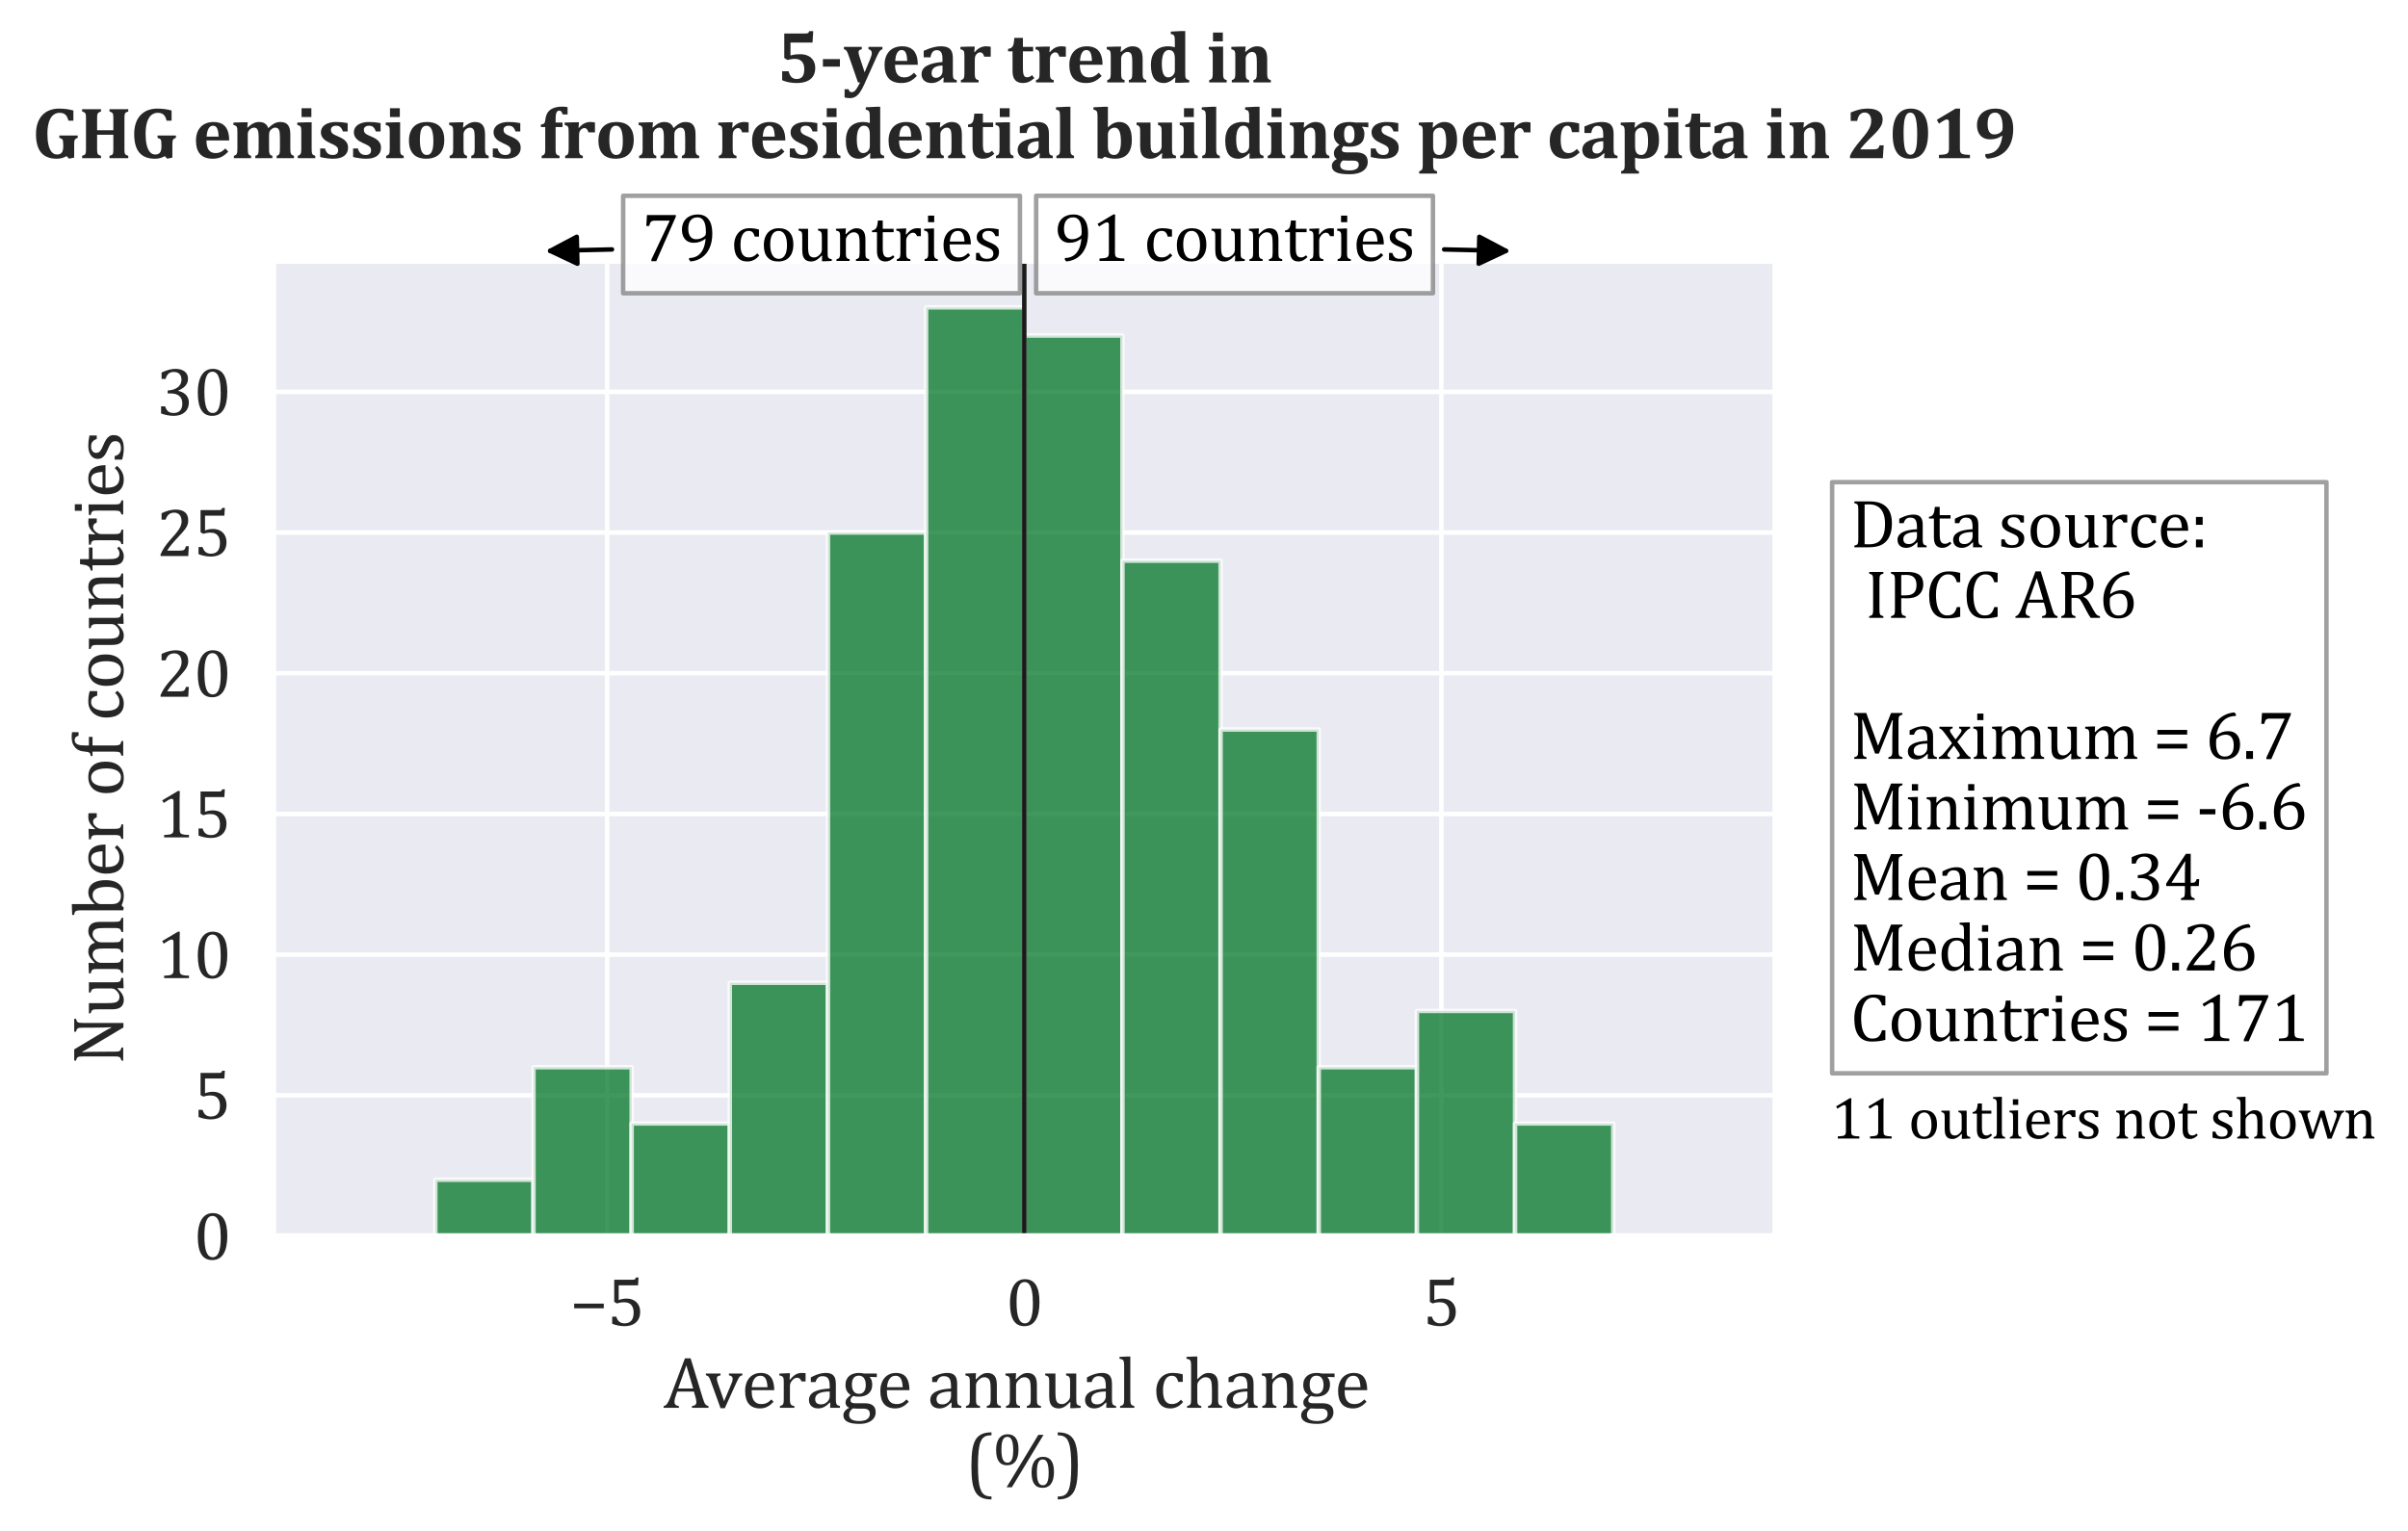 <?xml version="1.0" encoding="utf-8" standalone="no"?>
<!DOCTYPE svg PUBLIC "-//W3C//DTD SVG 1.1//EN"
  "http://www.w3.org/Graphics/SVG/1.1/DTD/svg11.dtd">
<svg xmlns:xlink="http://www.w3.org/1999/xlink" width="536.803pt" height="341.485pt" viewBox="0 0 536.803 341.485" xmlns="http://www.w3.org/2000/svg" version="1.1">
 <defs>
  <style type="text/css">*{stroke-linejoin: round; stroke-linecap: butt}</style>
 </defs>
 <g id="figure_1">
  <g id="patch_1">
   <path d="M 0 341.485 
L 536.803 341.485 
L 536.803 0 
L 0 0 
z
" style="fill: #ffffff"/>
  </g>
  <g id="axes_1">
   <g id="patch_2">
    <path d="M 60.939 275.632 
L 395.739 275.632 
L 395.739 58.191 
L 60.939 58.191 
z
" style="fill: #eaeaf2"/>
   </g>
   <g id="matplotlib.axis_1">
    <g id="xtick_1">
     <g id="line2d_1">
      <path d="M 135.351 275.632 
L 135.351 58.191 
" clip-path="url(#pc18b4accd4)" style="fill: none; stroke: #ffffff; stroke-linecap: round"/>
     </g>
     <g id="text_1">
      <!-- −5 -->
      <g style="fill: #262626" transform="translate(127.045 295.613)scale(0.15 -0.15)">
       <defs>
        <path id="Cambria-2212" d="M 397 1613 
L 397 2047 
L 3147 2047 
L 3147 1613 
L 397 1613 
z
" transform="scale(0.016)"/>
        <path id="Cambria-35" d="M 469 172 
L 469 834 
L 847 834 
Q 941 516 1130 366 
Q 1319 216 1619 216 
Q 2034 216 2246 466 
Q 2459 716 2459 1213 
Q 2459 1544 2346 1761 
Q 2234 1978 2043 2075 
Q 1853 2172 1600 2172 
Q 1388 2172 1234 2145 
Q 1081 2119 906 2063 
L 656 2209 
L 656 4266 
L 2378 4266 
Q 2484 4266 2531 4283 
Q 2578 4300 2606 4336 
Q 2634 4372 2672 4472 
L 2916 4472 
L 2869 3747 
L 1072 3747 
L 1072 2375 
Q 1234 2444 1425 2478 
Q 1616 2513 1806 2513 
Q 2178 2513 2465 2361 
Q 2753 2209 2909 1929 
Q 3066 1650 3066 1281 
Q 3066 863 2891 563 
Q 2716 263 2384 106 
Q 2053 -50 1600 -50 
Q 1059 -50 469 172 
z
" transform="scale(0.016)"/>
       </defs>
       <use xlink:href="#Cambria-2212"/>
       <use xlink:href="#Cambria-35" x="55.371"/>
      </g>
     </g>
    </g>
    <g id="xtick_2">
     <g id="line2d_2">
      <path d="M 228.339 275.632 
L 228.339 58.191 
" clip-path="url(#pc18b4accd4)" style="fill: none; stroke: #ffffff; stroke-linecap: round"/>
     </g>
     <g id="text_2">
      <!-- 0 -->
      <g style="fill: #262626" transform="translate(224.186 295.613)scale(0.15 -0.15)">
       <defs>
        <path id="Cambria-30" d="M 1738 -50 
Q 1063 -50 733 481 
Q 403 1013 403 2094 
Q 403 2669 504 3087 
Q 606 3506 789 3779 
Q 972 4053 1228 4184 
Q 1484 4316 1788 4316 
Q 2472 4316 2806 3787 
Q 3141 3259 3141 2191 
Q 3141 1084 2783 517 
Q 2425 -50 1738 -50 
z
M 1013 2188 
Q 1013 1169 1202 692 
Q 1391 216 1788 216 
Q 2166 216 2348 664 
Q 2531 1113 2531 2053 
Q 2531 2772 2437 3217 
Q 2344 3663 2176 3856 
Q 2009 4050 1772 4050 
Q 1556 4050 1411 3922 
Q 1266 3794 1177 3553 
Q 1088 3313 1050 2967 
Q 1013 2622 1013 2188 
z
" transform="scale(0.016)"/>
       </defs>
       <use xlink:href="#Cambria-30"/>
      </g>
     </g>
    </g>
    <g id="xtick_3">
     <g id="line2d_3">
      <path d="M 321.326 275.632 
L 321.326 58.191 
" clip-path="url(#pc18b4accd4)" style="fill: none; stroke: #ffffff; stroke-linecap: round"/>
     </g>
     <g id="text_3">
      <!-- 5 -->
      <g style="fill: #262626" transform="translate(317.173 295.613)scale(0.15 -0.15)">
       <use xlink:href="#Cambria-35"/>
      </g>
     </g>
    </g>
    <g id="text_4">
     <!-- Average annual change  -->
     <g style="fill: #262626" transform="translate(147.884 313.943)scale(0.16 -0.16)">
      <defs>
       <path id="Cambria-41" d="M 2488 0 
L 2488 153 
Q 2644 184 2720 221 
Q 2797 259 2834 326 
Q 2872 394 2872 506 
Q 2872 613 2847 736 
Q 2822 859 2775 1013 
L 2659 1416 
L 1203 1416 
L 1097 1109 
Q 1016 878 991 759 
Q 966 641 966 544 
Q 966 356 1061 268 
Q 1156 181 1353 153 
L 1353 0 
L 19 0 
L 19 153 
Q 194 181 323 356 
Q 453 531 575 856 
L 1878 4316 
L 2372 4316 
L 3434 831 
Q 3509 588 3567 459 
Q 3625 331 3706 259 
Q 3788 188 3928 153 
L 3928 0 
L 2488 0 
z
M 1288 1688 
L 2594 1688 
L 2000 3703 
L 1288 1688 
z
" transform="scale(0.016)"/>
       <path id="Cambria-76" d="M 1334 2988 
L 1334 2834 
Q 1191 2800 1131 2769 
Q 1072 2738 1042 2688 
Q 1013 2638 1013 2553 
Q 1013 2469 1033 2376 
Q 1053 2284 1097 2163 
L 1641 581 
L 2278 2097 
Q 2341 2247 2366 2344 
Q 2391 2441 2391 2525 
Q 2391 2656 2320 2725 
Q 2250 2794 2063 2834 
L 2063 2988 
L 3231 2988 
L 3231 2834 
Q 3109 2809 3043 2757 
Q 2978 2706 2912 2595 
Q 2847 2484 2756 2284 
L 1703 -31 
L 1334 -31 
L 488 2303 
Q 400 2544 348 2633 
Q 297 2722 236 2765 
Q 175 2809 59 2834 
L 59 2988 
L 1334 2988 
z
" transform="scale(0.016)"/>
       <path id="Cambria-65" d="M 2800 531 
Q 2600 322 2433 203 
Q 2266 84 2066 17 
Q 1866 -50 1625 -50 
Q 981 -50 653 336 
Q 325 722 325 1475 
Q 325 1941 492 2297 
Q 659 2653 968 2847 
Q 1278 3041 1681 3041 
Q 1997 3041 2219 2941 
Q 2441 2841 2573 2667 
Q 2706 2494 2779 2230 
Q 2853 1966 2863 1541 
L 894 1541 
L 894 1484 
Q 894 1116 976 864 
Q 1059 613 1248 470 
Q 1438 328 1741 328 
Q 1997 328 2201 423 
Q 2406 519 2609 734 
L 2800 531 
z
M 2275 1800 
Q 2256 2138 2190 2352 
Q 2125 2566 1994 2680 
Q 1863 2794 1650 2794 
Q 1328 2794 1136 2536 
Q 944 2278 909 1800 
L 2275 1800 
z
" transform="scale(0.016)"/>
       <path id="Cambria-72" d="M 1147 2469 
L 1191 2459 
Q 1363 2669 1509 2789 
Q 1656 2909 1826 2975 
Q 1997 3041 2213 3041 
Q 2394 3041 2541 3022 
L 2541 2303 
L 2188 2303 
Q 2113 2472 2028 2548 
Q 1944 2625 1797 2625 
Q 1684 2625 1573 2559 
Q 1463 2494 1359 2369 
Q 1256 2244 1217 2134 
Q 1178 2025 1178 1875 
L 1178 781 
Q 1178 497 1212 389 
Q 1247 281 1326 231 
Q 1406 181 1566 153 
L 1566 0 
L 306 0 
L 306 153 
Q 425 191 476 219 
Q 528 247 565 297 
Q 603 347 622 450 
Q 641 553 641 772 
L 641 2134 
Q 641 2334 634 2456 
Q 628 2578 590 2651 
Q 553 2725 476 2761 
Q 400 2797 259 2822 
L 259 2984 
L 991 3016 
L 1181 3016 
L 1147 2469 
z
" transform="scale(0.016)"/>
       <path id="Cambria-61" d="M 2109 447 
L 2063 459 
Q 1791 181 1552 65 
Q 1313 -50 1044 -50 
Q 806 -50 625 42 
Q 444 134 347 301 
Q 250 469 250 688 
Q 250 1144 701 1392 
Q 1153 1641 2056 1681 
L 2056 1884 
Q 2056 2209 1993 2396 
Q 1931 2584 1797 2671 
Q 1663 2759 1438 2759 
Q 1194 2759 1045 2631 
Q 897 2503 822 2247 
L 413 2247 
L 413 2653 
Q 713 2809 913 2882 
Q 1113 2956 1313 2998 
Q 1513 3041 1719 3041 
Q 2028 3041 2215 2942 
Q 2403 2844 2497 2641 
Q 2591 2438 2591 2028 
L 2591 941 
Q 2591 709 2594 614 
Q 2597 519 2612 437 
Q 2628 356 2659 307 
Q 2691 259 2752 225 
Q 2813 191 2950 153 
L 2950 0 
L 2094 0 
L 2109 447 
z
M 2056 1425 
Q 1422 1419 1106 1256 
Q 791 1094 791 766 
Q 791 588 862 484 
Q 934 381 1043 342 
Q 1153 303 1303 303 
Q 1516 303 1689 406 
Q 1863 509 1959 668 
Q 2056 828 2056 984 
L 2056 1425 
z
" transform="scale(0.016)"/>
       <path id="Cambria-67" d="M 3106 2672 
L 2528 2694 
L 2500 2659 
Q 2597 2563 2653 2395 
Q 2709 2228 2709 2034 
Q 2709 1525 2395 1248 
Q 2081 972 1503 972 
Q 1244 972 1056 1038 
Q 819 856 819 681 
Q 819 566 864 506 
Q 909 447 1014 422 
Q 1119 397 1331 397 
L 2081 397 
Q 2413 397 2622 294 
Q 2831 191 2920 17 
Q 3009 -156 3009 -388 
Q 3009 -681 2840 -911 
Q 2672 -1141 2353 -1269 
Q 2034 -1397 1609 -1397 
Q 1294 -1397 1033 -1359 
Q 772 -1322 586 -1233 
Q 400 -1144 298 -998 
Q 197 -853 197 -634 
Q 197 -438 328 -277 
Q 459 -116 700 6 
Q 553 66 468 181 
Q 384 297 384 453 
Q 384 631 484 779 
Q 584 928 838 1119 
Q 613 1250 495 1475 
Q 378 1700 378 1988 
Q 378 2256 467 2454 
Q 556 2653 714 2783 
Q 872 2913 1087 2977 
Q 1303 3041 1553 3041 
Q 1778 3041 2000 2988 
L 3106 2988 
L 3106 2672 
z
M 938 2038 
Q 938 1647 1097 1434 
Q 1256 1222 1556 1222 
Q 1716 1222 1828 1283 
Q 1941 1344 2011 1450 
Q 2081 1556 2114 1695 
Q 2147 1834 2147 1988 
Q 2147 2263 2069 2447 
Q 1991 2631 1856 2717 
Q 1722 2803 1547 2803 
Q 1250 2803 1094 2606 
Q 938 2409 938 2038 
z
M 1016 -50 
Q 856 -169 776 -301 
Q 697 -434 697 -603 
Q 697 -884 920 -1017 
Q 1144 -1150 1603 -1150 
Q 1884 -1150 2086 -1075 
Q 2288 -1000 2394 -859 
Q 2500 -719 2500 -531 
Q 2500 -444 2478 -361 
Q 2456 -278 2395 -212 
Q 2334 -147 2221 -108 
Q 2109 -69 1928 -69 
L 1463 -69 
Q 1209 -69 1016 -50 
z
" transform="scale(0.016)"/>
       <path id="Cambria-20" transform="scale(0.016)"/>
       <path id="Cambria-6e" d="M 3347 0 
L 2116 0 
L 2116 153 
Q 2238 191 2291 219 
Q 2344 247 2380 297 
Q 2416 347 2436 451 
Q 2456 556 2456 769 
L 2456 1588 
Q 2456 1806 2443 1984 
Q 2431 2163 2401 2277 
Q 2372 2391 2330 2455 
Q 2288 2519 2230 2564 
Q 2172 2609 2097 2636 
Q 2022 2663 1900 2663 
Q 1778 2663 1668 2614 
Q 1559 2566 1428 2447 
Q 1297 2328 1237 2212 
Q 1178 2097 1178 1947 
L 1178 781 
Q 1178 513 1203 408 
Q 1228 303 1298 248 
Q 1369 194 1528 153 
L 1528 0 
L 303 0 
L 303 153 
Q 425 191 476 219 
Q 528 247 564 297 
Q 600 347 620 450 
Q 641 553 641 772 
L 641 2134 
Q 641 2334 634 2456 
Q 628 2578 590 2651 
Q 553 2725 476 2761 
Q 400 2797 259 2822 
L 259 2988 
L 991 3016 
L 1181 3016 
L 1147 2506 
L 1191 2494 
Q 1422 2728 1564 2828 
Q 1706 2928 1851 2983 
Q 1997 3038 2159 3038 
Q 2328 3038 2461 2998 
Q 2594 2959 2695 2878 
Q 2797 2797 2862 2676 
Q 2928 2556 2961 2387 
Q 2994 2219 2994 1959 
L 2994 781 
Q 2994 566 3006 469 
Q 3019 372 3050 319 
Q 3081 266 3140 230 
Q 3200 194 3347 153 
L 3347 0 
z
" transform="scale(0.016)"/>
       <path id="Cambria-75" d="M 228 2988 
L 1119 2988 
L 1119 1397 
Q 1119 1031 1147 840 
Q 1175 650 1231 553 
Q 1288 456 1391 390 
Q 1494 325 1675 325 
Q 1794 325 1903 372 
Q 2013 419 2147 536 
Q 2281 653 2339 768 
Q 2397 884 2397 1038 
L 2397 2209 
Q 2397 2388 2387 2478 
Q 2378 2569 2356 2623 
Q 2334 2678 2304 2712 
Q 2275 2747 2220 2775 
Q 2166 2803 2044 2834 
L 2044 2988 
L 2934 2988 
L 2934 853 
Q 2934 613 2943 506 
Q 2953 400 2984 337 
Q 3016 275 3081 236 
Q 3147 197 3316 163 
L 3316 0 
L 2600 -31 
L 2409 -31 
L 2428 481 
L 2381 494 
Q 2122 213 1886 81 
Q 1650 -50 1413 -50 
Q 1128 -50 943 62 
Q 759 175 668 398 
Q 578 622 578 1028 
L 578 2209 
Q 578 2472 558 2570 
Q 538 2669 480 2726 
Q 422 2784 228 2834 
L 228 2988 
z
" transform="scale(0.016)"/>
       <path id="Cambria-6c" d="M 1138 781 
Q 1138 513 1163 408 
Q 1188 303 1258 248 
Q 1328 194 1488 153 
L 1488 0 
L 247 0 
L 247 153 
Q 403 194 464 237 
Q 525 281 551 342 
Q 578 403 589 508 
Q 600 613 600 781 
L 600 3397 
Q 600 3697 595 3815 
Q 591 3934 570 4017 
Q 550 4100 514 4147 
Q 478 4194 417 4222 
Q 356 4250 197 4278 
L 197 4441 
L 950 4472 
L 1138 4472 
L 1138 781 
z
" transform="scale(0.016)"/>
       <path id="Cambria-63" d="M 2631 2916 
L 2631 2263 
L 2234 2263 
Q 2181 2466 2103 2583 
Q 2025 2700 1922 2747 
Q 1819 2794 1666 2794 
Q 1447 2794 1278 2653 
Q 1109 2513 1011 2225 
Q 913 1938 913 1522 
Q 913 1256 950 1036 
Q 988 816 1078 659 
Q 1169 503 1319 415 
Q 1469 328 1691 328 
Q 1906 328 2092 412 
Q 2278 497 2478 709 
L 2656 503 
Q 2497 328 2375 233 
Q 2253 138 2114 73 
Q 1975 9 1839 -20 
Q 1703 -50 1544 -50 
Q 953 -50 640 342 
Q 328 734 328 1475 
Q 328 1938 503 2295 
Q 678 2653 993 2847 
Q 1309 3041 1722 3041 
Q 1978 3041 2195 3011 
Q 2413 2981 2631 2916 
z
" transform="scale(0.016)"/>
       <path id="Cambria-68" d="M 1141 2497 
L 1153 2494 
Q 1397 2741 1539 2839 
Q 1681 2938 1820 2988 
Q 1959 3038 2119 3038 
Q 2291 3038 2425 2997 
Q 2559 2956 2661 2873 
Q 2763 2791 2827 2670 
Q 2891 2550 2922 2383 
Q 2953 2216 2953 1959 
L 2953 781 
Q 2953 509 2976 411 
Q 3000 313 3061 258 
Q 3122 203 3306 153 
L 3306 0 
L 2075 0 
L 2075 153 
Q 2197 191 2250 219 
Q 2303 247 2339 297 
Q 2375 347 2395 451 
Q 2416 556 2416 769 
L 2416 1588 
Q 2416 2003 2373 2223 
Q 2331 2444 2207 2553 
Q 2084 2663 1863 2663 
Q 1738 2663 1638 2619 
Q 1538 2575 1406 2462 
Q 1275 2350 1208 2231 
Q 1141 2113 1141 1978 
L 1141 781 
Q 1141 569 1152 478 
Q 1163 388 1194 327 
Q 1225 266 1289 227 
Q 1353 188 1488 153 
L 1488 0 
L 250 0 
L 250 153 
Q 388 191 447 225 
Q 506 259 539 312 
Q 572 366 587 466 
Q 603 566 603 781 
L 603 3397 
Q 603 3697 598 3815 
Q 594 3934 573 4017 
Q 553 4100 517 4147 
Q 481 4194 420 4222 
Q 359 4250 200 4278 
L 200 4441 
L 953 4472 
L 1141 4472 
L 1141 2497 
z
" transform="scale(0.016)"/>
      </defs>
      <use xlink:href="#Cambria-41"/>
      <use xlink:href="#Cambria-76" x="58.305"/>
      <use xlink:href="#Cambria-65" x="108.695"/>
      <use xlink:href="#Cambria-72" x="157.475"/>
      <use xlink:href="#Cambria-61" x="198.832"/>
      <use xlink:href="#Cambria-67" x="247.66"/>
      <use xlink:href="#Cambria-65" x="297.074"/>
      <use xlink:href="#Cambria-20" x="345.854"/>
      <use xlink:href="#Cambria-61" x="367.875"/>
      <use xlink:href="#Cambria-6e" x="416.703"/>
      <use xlink:href="#Cambria-6e" x="472.514"/>
      <use xlink:href="#Cambria-75" x="528.324"/>
      <use xlink:href="#Cambria-61" x="583.549"/>
      <use xlink:href="#Cambria-6c" x="632.377"/>
      <use xlink:href="#Cambria-20" x="659.525"/>
      <use xlink:href="#Cambria-63" x="681.547"/>
      <use xlink:href="#Cambria-68" x="725.639"/>
      <use xlink:href="#Cambria-61" x="780.814"/>
      <use xlink:href="#Cambria-6e" x="829.643"/>
      <use xlink:href="#Cambria-67" x="885.453"/>
      <use xlink:href="#Cambria-65" x="934.867"/>
      <use xlink:href="#Cambria-20" x="983.646"/>
     </g>
     <!-- (%) -->
     <g style="fill: #262626" transform="translate(215.111 330.887)scale(0.16 -0.16)">
      <defs>
       <path id="Cambria-28" d="M 2309 -1359 
Q 1778 -1359 1442 -1200 
Q 1106 -1041 918 -714 
Q 731 -388 647 134 
Q 563 656 563 1550 
Q 563 2438 645 2964 
Q 728 3491 915 3822 
Q 1103 4153 1440 4318 
Q 1778 4484 2309 4484 
L 2309 4228 
Q 2091 4228 1922 4191 
Q 1731 4147 1597 4022 
Q 1447 3884 1353 3638 
Q 1244 3350 1191 2875 
Q 1134 2372 1134 1575 
Q 1134 872 1181 379 
Q 1228 -113 1338 -425 
Q 1425 -688 1556 -834 
Q 1672 -963 1831 -1028 
Q 2016 -1103 2309 -1103 
L 2309 -1359 
z
" transform="scale(0.016)"/>
       <path id="Cambria-25" d="M 1278 1616 
Q 800 1616 564 1947 
Q 328 2278 328 2944 
Q 328 3406 454 3714 
Q 581 4022 801 4169 
Q 1022 4316 1313 4316 
Q 1584 4316 1768 4219 
Q 1953 4122 2067 3948 
Q 2181 3775 2229 3533 
Q 2278 3291 2278 3000 
Q 2278 2316 2020 1966 
Q 1763 1616 1278 1616 
z
M 791 2997 
Q 791 2391 916 2116 
Q 1041 1841 1313 1841 
Q 1569 1841 1692 2097 
Q 1816 2353 1816 2916 
Q 1816 3516 1692 3803 
Q 1569 4091 1309 4091 
Q 1113 4091 998 3959 
Q 884 3828 837 3589 
Q 791 3350 791 2997 
z
M 4456 4266 
L 1700 -300 
L 1241 -300 
L 4003 4266 
L 4456 4266 
z
M 4366 -350 
Q 3888 -350 3652 -18 
Q 3416 313 3416 978 
Q 3416 1441 3542 1748 
Q 3669 2056 3889 2203 
Q 4109 2350 4400 2350 
Q 4672 2350 4856 2253 
Q 5041 2156 5155 1982 
Q 5269 1809 5317 1567 
Q 5366 1325 5366 1034 
Q 5366 350 5108 0 
Q 4850 -350 4366 -350 
z
M 3878 1031 
Q 3878 425 4003 150 
Q 4128 -125 4400 -125 
Q 4656 -125 4779 131 
Q 4903 388 4903 950 
Q 4903 1550 4779 1837 
Q 4656 2125 4397 2125 
Q 4200 2125 4086 1994 
Q 3972 1863 3925 1623 
Q 3878 1384 3878 1031 
z
" transform="scale(0.016)"/>
       <path id="Cambria-29" d="M 134 4484 
Q 666 4484 1002 4325 
Q 1338 4166 1525 3839 
Q 1713 3513 1797 2991 
Q 1881 2469 1881 1575 
Q 1881 688 1798 161 
Q 1716 -366 1528 -697 
Q 1341 -1028 1003 -1193 
Q 666 -1359 134 -1359 
L 134 -1103 
Q 353 -1103 522 -1066 
Q 713 -1022 847 -897 
Q 997 -759 1091 -513 
Q 1200 -225 1253 250 
Q 1309 753 1309 1550 
Q 1309 2253 1262 2745 
Q 1216 3238 1106 3550 
Q 1019 3813 888 3959 
Q 772 4088 613 4153 
Q 428 4228 134 4228 
L 134 4484 
z
" transform="scale(0.016)"/>
      </defs>
      <use xlink:href="#Cambria-28"/>
      <use xlink:href="#Cambria-25" x="38.184"/>
      <use xlink:href="#Cambria-29" x="127.148"/>
     </g>
    </g>
   </g>
   <g id="matplotlib.axis_2">
    <g id="ytick_1">
     <g id="line2d_4">
      <path d="M 60.939 275.632 
L 395.739 275.632 
" clip-path="url(#pc18b4accd4)" style="fill: none; stroke: #ffffff; stroke-linecap: round"/>
     </g>
     <g id="text_5">
      <!-- 0 -->
      <g style="fill: #262626" transform="translate(43.133 280.872)scale(0.15 -0.15)">
       <use xlink:href="#Cambria-30"/>
      </g>
     </g>
    </g>
    <g id="ytick_2">
     <g id="line2d_5">
      <path d="M 60.939 244.255 
L 395.739 244.255 
" clip-path="url(#pc18b4accd4)" style="fill: none; stroke: #ffffff; stroke-linecap: round"/>
     </g>
     <g id="text_6">
      <!-- 5 -->
      <g style="fill: #262626" transform="translate(43.133 249.496)scale(0.15 -0.15)">
       <use xlink:href="#Cambria-35"/>
      </g>
     </g>
    </g>
    <g id="ytick_3">
     <g id="line2d_6">
      <path d="M 60.939 212.878 
L 395.739 212.878 
" clip-path="url(#pc18b4accd4)" style="fill: none; stroke: #ffffff; stroke-linecap: round"/>
     </g>
     <g id="text_7">
      <!-- 10 -->
      <g style="fill: #262626" transform="translate(34.826 218.119)scale(0.15 -0.15)">
       <defs>
        <path id="Cambria-31" d="M 2172 816 
Q 2172 634 2192 542 
Q 2213 450 2264 392 
Q 2316 334 2412 301 
Q 2509 269 2656 251 
Q 2803 234 3044 228 
L 3044 0 
L 734 0 
L 734 228 
Q 1081 244 1229 270 
Q 1378 297 1456 350 
Q 1534 403 1570 500 
Q 1606 597 1606 816 
L 1606 3350 
Q 1606 3475 1562 3533 
Q 1519 3591 1434 3591 
Q 1334 3591 1150 3487 
Q 966 3384 694 3203 
L 556 3444 
L 2019 4316 
L 2191 4316 
Q 2172 4016 2172 3484 
L 2172 816 
z
" transform="scale(0.016)"/>
       </defs>
       <use xlink:href="#Cambria-31"/>
       <use xlink:href="#Cambria-30" x="55.371"/>
      </g>
     </g>
    </g>
    <g id="ytick_4">
     <g id="line2d_7">
      <path d="M 60.939 181.502 
L 395.739 181.502 
" clip-path="url(#pc18b4accd4)" style="fill: none; stroke: #ffffff; stroke-linecap: round"/>
     </g>
     <g id="text_8">
      <!-- 15 -->
      <g style="fill: #262626" transform="translate(34.826 186.742)scale(0.15 -0.15)">
       <use xlink:href="#Cambria-31"/>
       <use xlink:href="#Cambria-35" x="55.371"/>
      </g>
     </g>
    </g>
    <g id="ytick_5">
     <g id="line2d_8">
      <path d="M 60.939 150.125 
L 395.739 150.125 
" clip-path="url(#pc18b4accd4)" style="fill: none; stroke: #ffffff; stroke-linecap: round"/>
     </g>
     <g id="text_9">
      <!-- 20 -->
      <g style="fill: #262626" transform="translate(34.826 155.366)scale(0.15 -0.15)">
       <defs>
        <path id="Cambria-32" d="M 2194 500 
Q 2347 500 2440 519 
Q 2534 538 2590 581 
Q 2647 625 2680 695 
Q 2713 766 2763 913 
L 3028 913 
L 2975 0 
L 403 0 
L 403 150 
Q 538 478 766 822 
Q 994 1166 1413 1631 
Q 1775 2031 1934 2238 
Q 2109 2463 2195 2627 
Q 2281 2791 2318 2936 
Q 2356 3081 2356 3228 
Q 2356 3463 2281 3642 
Q 2206 3822 2051 3925 
Q 1897 4028 1663 4028 
Q 1078 4028 875 3378 
L 497 3378 
L 497 3978 
Q 875 4156 1204 4236 
Q 1534 4316 1797 4316 
Q 2378 4316 2675 4061 
Q 2972 3806 2972 3322 
Q 2972 3156 2939 3017 
Q 2906 2878 2836 2742 
Q 2766 2606 2647 2450 
Q 2528 2294 2384 2133 
Q 2241 1972 1888 1597 
Q 1294 969 1016 500 
L 2194 500 
z
" transform="scale(0.016)"/>
       </defs>
       <use xlink:href="#Cambria-32"/>
       <use xlink:href="#Cambria-30" x="55.371"/>
      </g>
     </g>
    </g>
    <g id="ytick_6">
     <g id="line2d_9">
      <path d="M 60.939 118.748 
L 395.739 118.748 
" clip-path="url(#pc18b4accd4)" style="fill: none; stroke: #ffffff; stroke-linecap: round"/>
     </g>
     <g id="text_10">
      <!-- 25 -->
      <g style="fill: #262626" transform="translate(34.826 123.989)scale(0.15 -0.15)">
       <use xlink:href="#Cambria-32"/>
       <use xlink:href="#Cambria-35" x="55.371"/>
      </g>
     </g>
    </g>
    <g id="ytick_7">
     <g id="line2d_10">
      <path d="M 60.939 87.372 
L 395.739 87.372 
" clip-path="url(#pc18b4accd4)" style="fill: none; stroke: #ffffff; stroke-linecap: round"/>
     </g>
     <g id="text_11">
      <!-- 30 -->
      <g style="fill: #262626" transform="translate(34.826 92.612)scale(0.15 -0.15)">
       <defs>
        <path id="Cambria-33" d="M 497 3381 
L 497 3975 
Q 859 4147 1175 4231 
Q 1491 4316 1784 4316 
Q 2138 4316 2403 4206 
Q 2669 4097 2809 3892 
Q 2950 3688 2950 3403 
Q 2950 3138 2844 2936 
Q 2738 2734 2545 2584 
Q 2353 2434 2047 2291 
L 2047 2263 
Q 2238 2228 2414 2145 
Q 2591 2063 2728 1931 
Q 2866 1800 2948 1617 
Q 3031 1434 3031 1200 
Q 3031 838 2873 556 
Q 2716 275 2391 112 
Q 2066 -50 1600 -50 
Q 1331 -50 1020 11 
Q 709 72 450 172 
L 450 834 
L 825 834 
Q 934 509 1114 362 
Q 1294 216 1603 216 
Q 2009 216 2217 437 
Q 2425 659 2425 1094 
Q 2425 1550 2150 1790 
Q 1875 2031 1344 2031 
L 1063 2031 
L 1063 2306 
Q 1484 2331 1773 2468 
Q 2063 2606 2203 2822 
Q 2344 3038 2344 3306 
Q 2344 3653 2159 3840 
Q 1975 4028 1622 4028 
Q 1328 4028 1143 3868 
Q 959 3709 872 3381 
L 497 3381 
z
" transform="scale(0.016)"/>
       </defs>
       <use xlink:href="#Cambria-33"/>
       <use xlink:href="#Cambria-30" x="55.371"/>
      </g>
     </g>
    </g>
    <g id="text_12">
     <!-- Number of countries -->
     <g style="fill: #262626" transform="translate(27.466 237.446)rotate(-90)scale(0.16 -0.16)">
      <defs>
       <path id="Cambria-4e" d="M 2888 1691 
Q 3000 1503 3076 1362 
Q 3153 1222 3234 1047 
L 3275 1047 
Q 3259 1238 3246 1805 
Q 3234 2372 3234 2828 
L 3234 3484 
Q 3234 3700 3221 3800 
Q 3209 3900 3176 3953 
Q 3144 4006 3086 4039 
Q 3028 4072 2884 4113 
L 2884 4266 
L 4009 4266 
L 4009 4113 
Q 3869 4075 3811 4044 
Q 3753 4013 3717 3963 
Q 3681 3913 3662 3813 
Q 3644 3713 3644 3484 
L 3644 -19 
L 3253 -19 
L 1513 2900 
Q 1350 3172 1281 3297 
Q 1213 3422 1153 3544 
L 1100 3544 
Q 1122 3303 1131 2673 
Q 1141 2044 1141 1419 
L 1141 781 
Q 1141 572 1155 475 
Q 1169 378 1201 322 
Q 1234 266 1298 228 
Q 1363 191 1506 153 
L 1506 0 
L 366 0 
L 366 153 
Q 559 203 625 264 
Q 691 325 711 437 
Q 731 550 731 781 
L 731 3484 
Q 731 3700 715 3798 
Q 700 3897 664 3951 
Q 628 4006 568 4039 
Q 509 4072 366 4113 
L 366 4266 
L 1344 4266 
L 2888 1691 
z
" transform="scale(0.016)"/>
       <path id="Cambria-6d" d="M 1147 2506 
L 1191 2494 
Q 1378 2681 1498 2776 
Q 1619 2872 1731 2930 
Q 1844 2988 1942 3013 
Q 2041 3038 2144 3038 
Q 2456 3038 2653 2894 
Q 2850 2750 2925 2453 
Q 3159 2691 3304 2803 
Q 3450 2916 3601 2977 
Q 3753 3038 3928 3038 
Q 4138 3038 4289 2977 
Q 4441 2916 4545 2789 
Q 4650 2663 4698 2472 
Q 4747 2281 4747 1959 
L 4747 781 
Q 4747 544 4762 453 
Q 4778 363 4808 313 
Q 4838 263 4897 227 
Q 4956 191 5097 153 
L 5097 0 
L 3869 0 
L 3869 153 
Q 3991 191 4044 219 
Q 4097 247 4133 297 
Q 4169 347 4189 451 
Q 4209 556 4209 769 
L 4209 1588 
Q 4209 1853 4195 2026 
Q 4181 2200 4151 2303 
Q 4122 2406 4080 2465 
Q 4038 2525 3984 2569 
Q 3931 2613 3859 2638 
Q 3788 2663 3669 2663 
Q 3544 2663 3436 2613 
Q 3328 2563 3201 2444 
Q 3075 2325 3019 2204 
Q 2963 2084 2963 1922 
L 2963 781 
Q 2963 544 2978 453 
Q 2994 363 3023 313 
Q 3053 263 3112 227 
Q 3172 191 3313 153 
L 3313 0 
L 2084 0 
L 2084 153 
Q 2206 191 2259 219 
Q 2313 247 2348 297 
Q 2384 347 2404 451 
Q 2425 556 2425 769 
L 2425 1588 
Q 2425 1866 2409 2041 
Q 2394 2216 2361 2322 
Q 2328 2428 2276 2493 
Q 2225 2559 2172 2593 
Q 2119 2628 2047 2645 
Q 1975 2663 1884 2663 
Q 1756 2663 1643 2605 
Q 1531 2547 1414 2437 
Q 1297 2328 1237 2209 
Q 1178 2091 1178 1953 
L 1178 781 
Q 1178 603 1187 509 
Q 1197 416 1217 362 
Q 1238 309 1269 276 
Q 1300 244 1358 214 
Q 1416 184 1531 153 
L 1531 0 
L 306 0 
L 306 153 
Q 425 191 476 219 
Q 528 247 565 297 
Q 603 347 622 450 
Q 641 553 641 772 
L 641 2134 
Q 641 2334 634 2456 
Q 628 2578 590 2651 
Q 553 2725 476 2761 
Q 400 2797 259 2822 
L 259 2988 
L 991 3016 
L 1181 3016 
L 1147 2506 
z
" transform="scale(0.016)"/>
       <path id="Cambria-62" d="M 1091 2497 
L 1103 2494 
Q 1322 2722 1467 2825 
Q 1613 2928 1767 2983 
Q 1922 3038 2106 3038 
Q 2441 3038 2680 2867 
Q 2919 2697 3048 2356 
Q 3178 2016 3178 1522 
Q 3178 1013 3023 661 
Q 2869 309 2567 129 
Q 2266 -50 1853 -50 
Q 1622 -50 1417 -8 
Q 1213 34 988 141 
L 769 -50 
L 553 0 
L 553 3397 
Q 553 3697 548 3815 
Q 544 3934 523 4017 
Q 503 4100 467 4147 
Q 431 4194 370 4222 
Q 309 4250 150 4278 
L 150 4441 
L 906 4472 
L 1091 4472 
L 1091 2497 
z
M 1091 1125 
Q 1091 884 1112 742 
Q 1134 600 1186 506 
Q 1238 413 1336 334 
Q 1434 256 1556 226 
Q 1678 197 1828 197 
Q 2203 197 2397 503 
Q 2591 809 2591 1422 
Q 2591 2041 2414 2352 
Q 2238 2663 1881 2663 
Q 1703 2663 1578 2608 
Q 1453 2553 1329 2437 
Q 1206 2322 1148 2209 
Q 1091 2097 1091 1953 
L 1091 1125 
z
" transform="scale(0.016)"/>
       <path id="Cambria-6f" d="M 1663 -50 
Q 1013 -50 670 333 
Q 328 716 328 1466 
Q 328 1981 508 2337 
Q 688 2694 1000 2867 
Q 1313 3041 1713 3041 
Q 2381 3041 2725 2652 
Q 3069 2263 3069 1534 
Q 3069 1016 2897 659 
Q 2725 303 2409 126 
Q 2094 -50 1663 -50 
z
M 919 1531 
Q 919 888 1123 542 
Q 1328 197 1709 197 
Q 1919 197 2066 298 
Q 2213 400 2305 572 
Q 2397 744 2437 970 
Q 2478 1197 2478 1444 
Q 2478 1903 2376 2206 
Q 2275 2509 2100 2651 
Q 1925 2794 1700 2794 
Q 1322 2794 1120 2466 
Q 919 2138 919 1531 
z
" transform="scale(0.016)"/>
       <path id="Cambria-66" d="M 1909 2672 
L 1163 2672 
L 1163 781 
Q 1163 572 1183 465 
Q 1203 359 1242 304 
Q 1281 250 1345 217 
Q 1409 184 1550 153 
L 1550 0 
L 272 0 
L 272 153 
Q 409 191 468 225 
Q 528 259 561 312 
Q 594 366 609 466 
Q 625 566 625 781 
L 625 2672 
L 247 2672 
L 247 2831 
Q 366 2850 405 2861 
Q 444 2872 480 2894 
Q 516 2916 542 2956 
Q 569 2997 589 3076 
Q 609 3156 622 3300 
Q 650 3641 745 3853 
Q 841 4066 1023 4216 
Q 1206 4366 1414 4427 
Q 1622 4488 1903 4488 
Q 2150 4488 2322 4453 
L 2322 3888 
L 2013 3888 
Q 1953 4072 1873 4148 
Q 1794 4225 1650 4225 
Q 1547 4225 1476 4197 
Q 1406 4169 1347 4109 
Q 1288 4050 1245 3950 
Q 1203 3850 1183 3701 
Q 1163 3553 1163 3316 
L 1163 2988 
L 1909 2988 
L 1909 2672 
z
" transform="scale(0.016)"/>
       <path id="Cambria-74" d="M 116 2831 
Q 272 2856 369 2918 
Q 466 2981 520 3079 
Q 575 3178 606 3326 
Q 638 3475 672 3759 
L 1116 3759 
L 1116 2988 
L 2125 2988 
L 2125 2672 
L 1116 2672 
L 1116 1281 
Q 1116 978 1141 798 
Q 1166 619 1234 517 
Q 1303 416 1390 372 
Q 1478 328 1616 328 
Q 1741 328 1850 379 
Q 1959 431 2066 528 
L 2206 359 
Q 1984 144 1786 47 
Q 1588 -50 1375 -50 
Q 972 -50 775 189 
Q 578 428 578 938 
L 578 2672 
L 116 2672 
L 116 2831 
z
" transform="scale(0.016)"/>
       <path id="Cambria-69" d="M 1197 4213 
L 1197 3606 
L 622 3606 
L 622 4213 
L 1197 4213 
z
M 303 153 
Q 425 191 476 219 
Q 528 247 564 297 
Q 600 347 620 450 
Q 641 553 641 772 
L 641 2134 
Q 641 2334 634 2456 
Q 628 2578 590 2651 
Q 553 2725 476 2761 
Q 400 2797 259 2822 
L 259 2988 
L 988 3016 
L 1178 3016 
L 1178 781 
Q 1178 513 1203 408 
Q 1228 303 1298 248 
Q 1369 194 1528 153 
L 1528 0 
L 303 0 
L 303 153 
z
" transform="scale(0.016)"/>
       <path id="Cambria-73" d="M 2397 2303 
L 2097 2303 
Q 2028 2491 1934 2598 
Q 1841 2706 1722 2750 
Q 1603 2794 1431 2794 
Q 1181 2794 1032 2676 
Q 884 2559 884 2356 
Q 884 2213 943 2119 
Q 1003 2025 1128 1944 
Q 1253 1863 1569 1728 
Q 1888 1591 2061 1475 
Q 2234 1359 2332 1206 
Q 2431 1053 2431 841 
Q 2431 594 2347 425 
Q 2263 256 2109 150 
Q 1956 44 1745 -3 
Q 1534 -50 1284 -50 
Q 1022 -50 775 -11 
Q 528 28 294 91 
L 294 744 
L 600 744 
Q 684 456 850 326 
Q 1016 197 1306 197 
Q 1419 197 1526 220 
Q 1634 244 1718 298 
Q 1803 353 1853 447 
Q 1903 541 1903 681 
Q 1903 841 1840 941 
Q 1778 1041 1647 1123 
Q 1516 1206 1184 1347 
Q 900 1466 728 1578 
Q 556 1691 457 1844 
Q 359 1997 359 2206 
Q 359 2463 498 2652 
Q 638 2841 900 2941 
Q 1163 3041 1516 3041 
Q 1722 3041 1914 3020 
Q 2106 3000 2397 2941 
L 2397 2303 
z
" transform="scale(0.016)"/>
      </defs>
      <use xlink:href="#Cambria-4e"/>
      <use xlink:href="#Cambria-75" x="68.066"/>
      <use xlink:href="#Cambria-6d" x="123.291"/>
      <use xlink:href="#Cambria-62" x="206.494"/>
      <use xlink:href="#Cambria-65" x="261.23"/>
      <use xlink:href="#Cambria-72" x="310.01"/>
      <use xlink:href="#Cambria-20" x="351.367"/>
      <use xlink:href="#Cambria-6f" x="373.389"/>
      <use xlink:href="#Cambria-66" x="426.465"/>
      <use xlink:href="#Cambria-20" x="456.738"/>
      <use xlink:href="#Cambria-63" x="478.76"/>
      <use xlink:href="#Cambria-6f" x="522.852"/>
      <use xlink:href="#Cambria-75" x="575.928"/>
      <use xlink:href="#Cambria-6e" x="631.152"/>
      <use xlink:href="#Cambria-74" x="686.963"/>
      <use xlink:href="#Cambria-72" x="720.801"/>
      <use xlink:href="#Cambria-69" x="762.158"/>
      <use xlink:href="#Cambria-65" x="789.941"/>
      <use xlink:href="#Cambria-73" x="838.721"/>
     </g>
    </g>
   </g>
   <g id="patch_3">
    <path d="M 75.162 275.632 
L 97.045 275.632 
L 97.045 275.632 
L 75.162 275.632 
z
" clip-path="url(#pc18b4accd4)" style="fill: #007626; opacity: 0.75; stroke: #ffffff; stroke-linejoin: miter"/>
   </g>
   <g id="patch_4">
    <path d="M 97.045 275.632 
L 118.927 275.632 
L 118.927 263.081 
L 97.045 263.081 
z
" clip-path="url(#pc18b4accd4)" style="fill: #007626; opacity: 0.75; stroke: #ffffff; stroke-linejoin: miter"/>
   </g>
   <g id="patch_5">
    <path d="M 118.927 275.632 
L 140.809 275.632 
L 140.809 237.98 
L 118.927 237.98 
z
" clip-path="url(#pc18b4accd4)" style="fill: #007626; opacity: 0.75; stroke: #ffffff; stroke-linejoin: miter"/>
   </g>
   <g id="patch_6">
    <path d="M 140.809 275.632 
L 162.692 275.632 
L 162.692 250.53 
L 140.809 250.53 
z
" clip-path="url(#pc18b4accd4)" style="fill: #007626; opacity: 0.75; stroke: #ffffff; stroke-linejoin: miter"/>
   </g>
   <g id="patch_7">
    <path d="M 162.692 275.632 
L 184.574 275.632 
L 184.574 219.154 
L 162.692 219.154 
z
" clip-path="url(#pc18b4accd4)" style="fill: #007626; opacity: 0.75; stroke: #ffffff; stroke-linejoin: miter"/>
   </g>
   <g id="patch_8">
    <path d="M 184.574 275.632 
L 206.456 275.632 
L 206.456 118.748 
L 184.574 118.748 
z
" clip-path="url(#pc18b4accd4)" style="fill: #007626; opacity: 0.75; stroke: #ffffff; stroke-linejoin: miter"/>
   </g>
   <g id="patch_9">
    <path d="M 206.456 275.632 
L 228.339 275.632 
L 228.339 68.546 
L 206.456 68.546 
z
" clip-path="url(#pc18b4accd4)" style="fill: #007626; opacity: 0.75; stroke: #ffffff; stroke-linejoin: miter"/>
   </g>
   <g id="patch_10">
    <path d="M 228.339 275.632 
L 250.221 275.632 
L 250.221 74.821 
L 228.339 74.821 
z
" clip-path="url(#pc18b4accd4)" style="fill: #007626; opacity: 0.75; stroke: #ffffff; stroke-linejoin: miter"/>
   </g>
   <g id="patch_11">
    <path d="M 250.221 275.632 
L 272.103 275.632 
L 272.103 125.024 
L 250.221 125.024 
z
" clip-path="url(#pc18b4accd4)" style="fill: #007626; opacity: 0.75; stroke: #ffffff; stroke-linejoin: miter"/>
   </g>
   <g id="patch_12">
    <path d="M 272.103 275.632 
L 293.986 275.632 
L 293.986 162.676 
L 272.103 162.676 
z
" clip-path="url(#pc18b4accd4)" style="fill: #007626; opacity: 0.75; stroke: #ffffff; stroke-linejoin: miter"/>
   </g>
   <g id="patch_13">
    <path d="M 293.986 275.632 
L 315.868 275.632 
L 315.868 237.98 
L 293.986 237.98 
z
" clip-path="url(#pc18b4accd4)" style="fill: #007626; opacity: 0.75; stroke: #ffffff; stroke-linejoin: miter"/>
   </g>
   <g id="patch_14">
    <path d="M 315.868 275.632 
L 337.751 275.632 
L 337.751 225.429 
L 315.868 225.429 
z
" clip-path="url(#pc18b4accd4)" style="fill: #007626; opacity: 0.75; stroke: #ffffff; stroke-linejoin: miter"/>
   </g>
   <g id="patch_15">
    <path d="M 337.751 275.632 
L 359.633 275.632 
L 359.633 250.53 
L 337.751 250.53 
z
" clip-path="url(#pc18b4accd4)" style="fill: #007626; opacity: 0.75; stroke: #ffffff; stroke-linejoin: miter"/>
   </g>
   <g id="line2d_11">
    <path d="M 228.339 275.632 
L 228.339 58.191 
" clip-path="url(#pc18b4accd4)" style="fill: none; stroke: #1a1a1a; stroke-linecap: round"/>
   </g>
   <g id="patch_16">
    <path d="M 60.939 275.632 
L 60.939 58.191 
" style="fill: none; stroke: #ffffff; stroke-width: 1.25; stroke-linejoin: miter; stroke-linecap: square"/>
   </g>
   <g id="patch_17">
    <path d="M 395.739 275.632 
L 395.739 58.191 
" style="fill: none; stroke: #ffffff; stroke-width: 1.25; stroke-linejoin: miter; stroke-linecap: square"/>
   </g>
   <g id="patch_18">
    <path d="M 60.939 275.632 
L 395.739 275.632 
" style="fill: none; stroke: #ffffff; stroke-width: 1.25; stroke-linejoin: miter; stroke-linecap: square"/>
   </g>
   <g id="patch_19">
    <path d="M 60.939 58.191 
L 395.739 58.191 
" style="fill: none; stroke: #ffffff; stroke-width: 1.25; stroke-linejoin: miter; stroke-linecap: square"/>
   </g>
   <g id="patch_20">
    <path d="M 136.421 55.621 
Q 128.975 55.796 122.647 55.944 
" style="fill: none; stroke: #000000; stroke-linecap: round"/>
    <path d="M 128.715 58.803 
L 122.647 55.944 
L 128.575 52.804 
L 128.715 58.803 
z
" style="stroke: #000000; stroke-linecap: round"/>
   </g>
   <g id="text_13">
    <g id="patch_21">
     <path d="M 138.915 65.391 
L 227.37 65.391 
L 227.37 43.66 
L 138.915 43.66 
z
" style="fill: #ffffff; opacity: 0.75; stroke: #808080; stroke-linejoin: miter"/>
    </g>
    <!-- 79 countries -->
    <g transform="translate(142.965 58.191)scale(0.15 -0.15)">
     <defs>
      <path id="Cambria-37" d="M 3206 4116 
L 1388 -22 
L 934 -22 
L 934 131 
L 2619 3697 
L 2619 3744 
L 1244 3744 
Q 1116 3744 1039 3720 
Q 963 3697 911 3653 
Q 859 3609 825 3537 
Q 791 3466 731 3253 
L 463 3253 
L 525 4266 
L 3206 4266 
L 3206 4116 
z
" transform="scale(0.016)"/>
      <path id="Cambria-39" d="M 978 122 
L 978 275 
Q 1416 275 1736 469 
Q 2056 663 2251 1042 
Q 2447 1422 2513 2038 
L 2481 2050 
Q 2219 1863 1964 1775 
Q 1709 1688 1413 1688 
Q 1059 1688 811 1842 
Q 563 1997 438 2276 
Q 313 2556 313 2931 
Q 313 3213 406 3464 
Q 500 3716 684 3905 
Q 869 4094 1145 4205 
Q 1422 4316 1791 4316 
Q 2447 4316 2790 3862 
Q 3134 3409 3134 2559 
Q 3134 1781 2881 1211 
Q 2628 641 2172 323 
Q 1716 6 1106 -50 
L 978 122 
z
M 1628 2016 
Q 1747 2016 1855 2036 
Q 1963 2056 2066 2095 
Q 2169 2134 2267 2195 
Q 2366 2256 2444 2325 
Q 2472 2350 2494 2390 
Q 2516 2431 2528 2497 
Q 2541 2563 2541 2703 
Q 2541 3131 2455 3436 
Q 2369 3741 2192 3895 
Q 2016 4050 1756 4050 
Q 1522 4050 1359 3969 
Q 1197 3888 1095 3745 
Q 994 3603 947 3411 
Q 900 3219 900 2994 
Q 900 2528 1090 2272 
Q 1281 2016 1628 2016 
z
" transform="scale(0.016)"/>
     </defs>
     <use xlink:href="#Cambria-37"/>
     <use xlink:href="#Cambria-39" x="55.371"/>
     <use xlink:href="#Cambria-20" x="110.742"/>
     <use xlink:href="#Cambria-63" x="132.764"/>
     <use xlink:href="#Cambria-6f" x="176.855"/>
     <use xlink:href="#Cambria-75" x="229.932"/>
     <use xlink:href="#Cambria-6e" x="285.156"/>
     <use xlink:href="#Cambria-74" x="340.967"/>
     <use xlink:href="#Cambria-72" x="374.805"/>
     <use xlink:href="#Cambria-69" x="416.162"/>
     <use xlink:href="#Cambria-65" x="443.945"/>
     <use xlink:href="#Cambria-73" x="492.725"/>
    </g>
   </g>
   <g id="patch_22">
    <path d="M 321.938 55.621 
Q 329.381 55.796 335.706 55.944 
" style="fill: none; stroke: #000000; stroke-linecap: round"/>
    <path d="M 329.778 52.804 
L 335.706 55.944 
L 329.637 58.803 
L 329.778 52.804 
z
" style="stroke: #000000; stroke-linecap: round"/>
   </g>
   <g id="text_14">
    <g id="patch_23">
     <path d="M 230.985 65.391 
L 319.44 65.391 
L 319.44 43.66 
L 230.985 43.66 
z
" style="fill: #ffffff; opacity: 0.75; stroke: #808080; stroke-linejoin: miter"/>
    </g>
    <!-- 91 countries -->
    <g transform="translate(235.035 58.191)scale(0.15 -0.15)">
     <use xlink:href="#Cambria-39"/>
     <use xlink:href="#Cambria-31" x="55.371"/>
     <use xlink:href="#Cambria-20" x="110.742"/>
     <use xlink:href="#Cambria-63" x="132.764"/>
     <use xlink:href="#Cambria-6f" x="176.855"/>
     <use xlink:href="#Cambria-75" x="229.932"/>
     <use xlink:href="#Cambria-6e" x="285.156"/>
     <use xlink:href="#Cambria-74" x="340.967"/>
     <use xlink:href="#Cambria-72" x="374.805"/>
     <use xlink:href="#Cambria-69" x="416.162"/>
     <use xlink:href="#Cambria-65" x="443.945"/>
     <use xlink:href="#Cambria-73" x="492.725"/>
    </g>
   </g>
   <g id="text_15">
    <g id="patch_24">
     <path d="M 408.429 239.344 
L 518.622 239.344 
L 518.622 107.52 
L 408.429 107.52 
z
" style="fill: #ffffff; opacity: 0.75; stroke: #808080; stroke-linejoin: miter"/>
    </g>
    <!-- Data source: -->
    <g transform="translate(412.479 122.051)scale(0.15 -0.15)">
     <defs>
      <path id="Cambria-44" d="M 375 0 
L 375 153 
Q 519 191 581 225 
Q 644 259 678 312 
Q 713 366 728 466 
Q 744 566 744 781 
L 744 3484 
Q 744 3703 728 3801 
Q 713 3900 677 3953 
Q 641 4006 581 4039 
Q 522 4072 375 4113 
L 375 4266 
L 1744 4266 
Q 2334 4266 2711 4136 
Q 3088 4006 3347 3753 
Q 3606 3500 3734 3123 
Q 3863 2747 3863 2225 
Q 3863 1697 3742 1295 
Q 3622 894 3391 622 
Q 3191 384 2900 231 
Q 2659 106 2343 53 
Q 2028 0 1506 0 
L 375 0 
z
M 1328 291 
Q 1453 278 1697 278 
Q 1959 278 2165 322 
Q 2372 366 2540 459 
Q 2709 553 2843 720 
Q 2978 888 3062 1105 
Q 3147 1322 3186 1587 
Q 3225 1853 3225 2169 
Q 3225 2803 3042 3211 
Q 2859 3619 2526 3806 
Q 2194 3994 1731 3994 
Q 1519 3994 1328 3981 
L 1328 291 
z
" transform="scale(0.016)"/>
      <path id="Cambria-3a" d="M 1156 2822 
L 1156 2091 
L 531 2091 
L 531 2822 
L 1156 2822 
z
M 1156 725 
L 1156 0 
L 531 0 
L 531 725 
L 1156 725 
z
" transform="scale(0.016)"/>
     </defs>
     <use xlink:href="#Cambria-44"/>
     <use xlink:href="#Cambria-61" x="66.162"/>
     <use xlink:href="#Cambria-74" x="114.99"/>
     <use xlink:href="#Cambria-61" x="148.828"/>
     <use xlink:href="#Cambria-20" x="197.656"/>
     <use xlink:href="#Cambria-73" x="219.678"/>
     <use xlink:href="#Cambria-6f" x="262.646"/>
     <use xlink:href="#Cambria-75" x="315.723"/>
     <use xlink:href="#Cambria-72" x="370.947"/>
     <use xlink:href="#Cambria-63" x="412.305"/>
     <use xlink:href="#Cambria-65" x="456.396"/>
     <use xlink:href="#Cambria-3a" x="505.176"/>
    </g>
    <!--  IPCC AR6 -->
    <g transform="translate(412.479 137.779)scale(0.15 -0.15)">
     <defs>
      <path id="Cambria-49" d="M 1331 781 
Q 1331 572 1345 475 
Q 1359 378 1392 322 
Q 1425 266 1489 228 
Q 1553 191 1697 153 
L 1697 0 
L 378 0 
L 378 153 
Q 572 203 637 264 
Q 703 325 723 437 
Q 744 550 744 781 
L 744 3484 
Q 744 3700 728 3798 
Q 713 3897 677 3951 
Q 641 4006 581 4039 
Q 522 4072 378 4113 
L 378 4266 
L 1697 4266 
L 1697 4113 
Q 1559 4078 1498 4043 
Q 1438 4009 1402 3957 
Q 1366 3906 1348 3803 
Q 1331 3700 1331 3484 
L 1331 781 
z
" transform="scale(0.016)"/>
      <path id="Cambria-50" d="M 1328 791 
Q 1328 606 1348 497 
Q 1369 388 1411 323 
Q 1453 259 1525 223 
Q 1597 188 1750 153 
L 1750 0 
L 378 0 
L 378 153 
Q 572 203 637 264 
Q 703 325 723 437 
Q 744 550 744 781 
L 744 3484 
Q 744 3700 728 3798 
Q 713 3897 677 3951 
Q 641 4006 581 4039 
Q 522 4072 378 4113 
L 378 4266 
L 1928 4266 
Q 2659 4266 3017 3986 
Q 3375 3706 3375 3134 
Q 3375 2809 3262 2550 
Q 3150 2291 2944 2125 
Q 2738 1959 2456 1887 
Q 2175 1816 1866 1816 
Q 1519 1816 1328 1828 
L 1328 791 
z
M 1328 2088 
L 1691 2088 
Q 2044 2088 2273 2180 
Q 2503 2272 2625 2486 
Q 2747 2700 2747 3053 
Q 2747 3322 2675 3501 
Q 2603 3681 2476 3790 
Q 2350 3900 2175 3945 
Q 2000 3991 1794 3991 
Q 1484 3991 1328 3978 
L 1328 2088 
z
" transform="scale(0.016)"/>
      <path id="Cambria-43" d="M 3256 4175 
L 3256 3309 
L 2947 3309 
Q 2872 3581 2756 3742 
Q 2641 3903 2487 3972 
Q 2334 4041 2119 4041 
Q 1797 4041 1545 3827 
Q 1294 3613 1150 3183 
Q 1006 2753 1006 2144 
Q 1006 1531 1125 1098 
Q 1244 666 1475 445 
Q 1706 225 2044 225 
Q 2300 225 2462 298 
Q 2625 372 2736 531 
Q 2847 691 2947 1000 
L 3256 1000 
L 3256 106 
Q 2963 28 2655 -11 
Q 2347 -50 1978 -50 
Q 1184 -50 778 487 
Q 372 1025 372 2091 
Q 372 2759 583 3262 
Q 794 3766 1203 4041 
Q 1613 4316 2181 4316 
Q 2466 4316 2706 4286 
Q 2947 4256 3256 4175 
z
" transform="scale(0.016)"/>
      <path id="Cambria-52" d="M 1331 1853 
L 1331 791 
Q 1331 566 1348 464 
Q 1366 363 1400 311 
Q 1434 259 1493 226 
Q 1553 194 1697 153 
L 1697 0 
L 378 0 
L 378 153 
Q 572 203 637 264 
Q 703 325 723 437 
Q 744 550 744 781 
L 744 3484 
Q 744 3700 728 3798 
Q 713 3897 677 3951 
Q 641 4006 581 4039 
Q 522 4072 378 4113 
L 378 4266 
L 1925 4266 
Q 2656 4266 3018 4000 
Q 3381 3734 3381 3175 
Q 3381 2747 3145 2447 
Q 2909 2147 2438 1978 
L 2438 1953 
Q 2628 1875 2764 1729 
Q 2900 1584 3066 1278 
L 3347 766 
Q 3469 541 3556 422 
Q 3644 303 3734 240 
Q 3825 178 3975 153 
L 3975 0 
L 3109 0 
Q 2991 166 2884 356 
Q 2778 547 2675 744 
L 2400 1266 
Q 2275 1503 2195 1615 
Q 2116 1728 2048 1773 
Q 1981 1819 1904 1836 
Q 1828 1853 1675 1853 
L 1331 1853 
z
M 1331 3978 
L 1331 2122 
L 1684 2122 
Q 1956 2122 2125 2161 
Q 2294 2200 2437 2309 
Q 2581 2419 2667 2614 
Q 2753 2809 2753 3094 
Q 2753 3391 2651 3587 
Q 2550 3784 2344 3887 
Q 2138 3991 1788 3991 
Q 1506 3991 1331 3978 
z
" transform="scale(0.016)"/>
      <path id="Cambria-36" d="M 2847 4144 
L 2847 3991 
Q 2366 3991 1994 3784 
Q 1622 3578 1376 3178 
Q 1131 2778 1031 2228 
L 1063 2216 
Q 1325 2403 1579 2490 
Q 1834 2578 2131 2578 
Q 2484 2578 2732 2423 
Q 2981 2269 3106 1989 
Q 3231 1709 3231 1334 
Q 3231 928 3075 617 
Q 2919 306 2592 128 
Q 2266 -50 1788 -50 
Q 1103 -50 754 375 
Q 406 800 406 1628 
Q 406 2184 581 2668 
Q 756 3153 1078 3514 
Q 1400 3875 1825 4083 
Q 2250 4291 2719 4316 
L 2847 4144 
z
M 1916 2250 
Q 1763 2250 1620 2215 
Q 1478 2181 1353 2115 
Q 1228 2050 1109 1950 
Q 1072 1916 1053 1878 
Q 1022 1819 1012 1731 
Q 1003 1644 1003 1438 
Q 1003 841 1203 528 
Q 1403 216 1809 216 
Q 2044 216 2203 297 
Q 2363 378 2461 520 
Q 2559 663 2601 855 
Q 2644 1047 2644 1272 
Q 2644 1734 2453 1992 
Q 2263 2250 1916 2250 
z
" transform="scale(0.016)"/>
     </defs>
     <use xlink:href="#Cambria-20"/>
     <use xlink:href="#Cambria-49" x="22.021"/>
     <use xlink:href="#Cambria-50" x="54.443"/>
     <use xlink:href="#Cambria-43" x="111.23"/>
     <use xlink:href="#Cambria-43" x="166.855"/>
     <use xlink:href="#Cambria-20" x="223.105"/>
     <use xlink:href="#Cambria-41" x="245.127"/>
     <use xlink:href="#Cambria-52" x="307.432"/>
     <use xlink:href="#Cambria-36" x="369.541"/>
    </g>
    <!--  -->
    <g transform="translate(412.479 153.506)scale(0.15 -0.15)"/>
    <!-- Maximum = 6.7 -->
    <g transform="translate(412.479 169.233)scale(0.15 -0.15)">
     <defs>
      <path id="Cambria-4d" d="M 4841 4113 
Q 4703 4078 4642 4043 
Q 4581 4009 4545 3957 
Q 4509 3906 4492 3803 
Q 4475 3700 4475 3484 
L 4475 781 
Q 4475 572 4489 475 
Q 4503 378 4536 322 
Q 4569 266 4633 228 
Q 4697 191 4841 153 
L 4841 0 
L 3538 0 
L 3538 153 
Q 3716 197 3784 253 
Q 3853 309 3878 418 
Q 3903 528 3903 781 
L 3903 1978 
Q 3903 2450 3917 2933 
Q 3931 3416 3950 3594 
L 3897 3594 
L 2659 497 
L 2300 497 
L 1150 3644 
L 1097 3644 
Q 1113 3453 1127 2953 
Q 1141 2453 1141 1925 
L 1141 781 
Q 1141 572 1155 475 
Q 1169 378 1201 322 
Q 1234 266 1298 228 
Q 1363 191 1506 153 
L 1506 0 
L 366 0 
L 366 153 
Q 559 203 625 264 
Q 691 325 711 437 
Q 731 550 731 781 
L 731 3484 
Q 731 3700 715 3798 
Q 700 3897 664 3951 
Q 628 4006 568 4039 
Q 509 4072 366 4113 
L 366 4266 
L 1481 4266 
L 2578 1225 
L 3784 4266 
L 4841 4266 
L 4841 4113 
z
" transform="scale(0.016)"/>
      <path id="Cambria-78" d="M 1625 1803 
L 2031 2319 
Q 2097 2403 2137 2483 
Q 2178 2563 2178 2647 
Q 2178 2719 2125 2766 
Q 2072 2813 1959 2834 
L 1959 2988 
L 2981 2988 
L 2981 2834 
Q 2863 2800 2739 2700 
Q 2616 2600 2438 2378 
L 1791 1584 
L 2503 625 
Q 2656 419 2778 309 
Q 2900 200 3022 153 
L 3022 0 
L 1766 0 
L 1766 153 
Q 2025 184 2025 347 
Q 2025 413 2003 472 
Q 1981 531 1922 609 
L 1469 1241 
L 988 616 
Q 934 547 904 489 
Q 875 431 875 359 
Q 875 275 933 220 
Q 991 166 1116 153 
L 1116 0 
L 72 0 
L 72 153 
Q 175 191 258 247 
Q 341 303 427 392 
Q 513 481 653 653 
L 1303 1459 
L 638 2372 
Q 500 2559 419 2643 
Q 338 2728 269 2772 
Q 200 2816 131 2834 
L 131 2988 
L 1356 2988 
L 1356 2834 
Q 1109 2797 1109 2641 
Q 1109 2569 1142 2497 
Q 1175 2425 1244 2338 
L 1625 1803 
z
" transform="scale(0.016)"/>
      <path id="Cambria-3d" d="M 388 2259 
L 388 2694 
L 3156 2694 
L 3156 2259 
L 388 2259 
z
M 388 963 
L 388 1397 
L 3156 1397 
L 3156 963 
L 388 963 
z
" transform="scale(0.016)"/>
      <path id="Cambria-2e" d="M 972 725 
L 972 0 
L 341 0 
L 341 725 
L 972 725 
z
" transform="scale(0.016)"/>
     </defs>
     <use xlink:href="#Cambria-4d"/>
     <use xlink:href="#Cambria-61" x="81.543"/>
     <use xlink:href="#Cambria-78" x="130.371"/>
     <use xlink:href="#Cambria-69" x="178.711"/>
     <use xlink:href="#Cambria-6d" x="206.494"/>
     <use xlink:href="#Cambria-75" x="289.697"/>
     <use xlink:href="#Cambria-6d" x="344.922"/>
     <use xlink:href="#Cambria-20" x="428.125"/>
     <use xlink:href="#Cambria-3d" x="450.146"/>
     <use xlink:href="#Cambria-20" x="505.518"/>
     <use xlink:href="#Cambria-36" x="527.539"/>
     <use xlink:href="#Cambria-2e" x="582.91"/>
     <use xlink:href="#Cambria-37" x="603.418"/>
    </g>
    <!-- Minimum = -6.6 -->
    <g transform="translate(412.479 184.961)scale(0.15 -0.15)">
     <defs>
      <path id="Cambria-2d" d="M 1788 1403 
L 338 1403 
L 338 1888 
L 1788 1888 
L 1788 1403 
z
" transform="scale(0.016)"/>
     </defs>
     <use xlink:href="#Cambria-4d"/>
     <use xlink:href="#Cambria-69" x="81.543"/>
     <use xlink:href="#Cambria-6e" x="109.326"/>
     <use xlink:href="#Cambria-69" x="165.137"/>
     <use xlink:href="#Cambria-6d" x="192.92"/>
     <use xlink:href="#Cambria-75" x="276.123"/>
     <use xlink:href="#Cambria-6d" x="331.348"/>
     <use xlink:href="#Cambria-20" x="414.551"/>
     <use xlink:href="#Cambria-3d" x="436.572"/>
     <use xlink:href="#Cambria-20" x="491.943"/>
     <use xlink:href="#Cambria-2d" x="513.965"/>
     <use xlink:href="#Cambria-36" x="547.168"/>
     <use xlink:href="#Cambria-2e" x="602.539"/>
     <use xlink:href="#Cambria-36" x="623.047"/>
    </g>
    <!-- Mean = 0.34 -->
    <g transform="translate(412.479 200.689)scale(0.15 -0.15)">
     <defs>
      <path id="Cambria-34" d="M 1613 153 
Q 1806 203 1872 264 
Q 1938 325 1958 437 
Q 1978 550 1978 781 
L 1978 1294 
L 241 1294 
L 241 1528 
L 2069 4288 
L 2516 4288 
L 2516 1597 
L 2581 1597 
Q 2763 1597 2841 1623 
Q 2919 1650 2970 1717 
Q 3022 1784 3066 1938 
L 3303 1938 
L 3266 1294 
L 2516 1294 
L 2516 781 
Q 2516 572 2530 475 
Q 2544 378 2576 322 
Q 2609 266 2673 228 
Q 2738 191 2881 153 
L 2881 0 
L 1613 0 
L 1613 153 
z
M 756 1597 
L 1978 1597 
L 1978 2375 
Q 1978 2669 1987 3033 
Q 1997 3397 2009 3581 
L 1978 3581 
L 756 1641 
L 756 1597 
z
" transform="scale(0.016)"/>
     </defs>
     <use xlink:href="#Cambria-4d"/>
     <use xlink:href="#Cambria-65" x="81.543"/>
     <use xlink:href="#Cambria-61" x="130.322"/>
     <use xlink:href="#Cambria-6e" x="179.15"/>
     <use xlink:href="#Cambria-20" x="234.961"/>
     <use xlink:href="#Cambria-3d" x="256.982"/>
     <use xlink:href="#Cambria-20" x="312.354"/>
     <use xlink:href="#Cambria-30" x="334.375"/>
     <use xlink:href="#Cambria-2e" x="389.746"/>
     <use xlink:href="#Cambria-33" x="410.254"/>
     <use xlink:href="#Cambria-34" x="465.625"/>
    </g>
    <!-- Median = 0.26 -->
    <g transform="translate(412.479 216.416)scale(0.15 -0.15)">
     <defs>
      <path id="Cambria-64" d="M 2413 3397 
Q 2413 3697 2408 3815 
Q 2403 3934 2383 4017 
Q 2363 4100 2327 4147 
Q 2291 4194 2230 4222 
Q 2169 4250 2009 4278 
L 2009 4441 
L 2766 4472 
L 2950 4472 
L 2950 853 
Q 2950 609 2959 504 
Q 2969 400 3000 337 
Q 3031 275 3098 236 
Q 3166 197 3334 163 
L 3334 0 
L 2597 -31 
L 2409 -31 
L 2447 481 
L 2400 494 
Q 2203 284 2058 179 
Q 1913 75 1748 12 
Q 1584 -50 1397 -50 
Q 884 -50 606 339 
Q 328 728 328 1463 
Q 328 1975 509 2333 
Q 691 2691 998 2866 
Q 1306 3041 1691 3041 
Q 1897 3041 2065 3008 
Q 2234 2975 2413 2900 
L 2413 3397 
z
M 2413 1853 
Q 2413 2097 2391 2244 
Q 2369 2391 2317 2491 
Q 2266 2591 2178 2659 
Q 2091 2728 1986 2759 
Q 1881 2791 1734 2791 
Q 1334 2791 1125 2470 
Q 916 2150 916 1550 
Q 916 950 1087 637 
Q 1259 325 1609 325 
Q 1747 325 1837 348 
Q 1928 372 2015 423 
Q 2103 475 2193 565 
Q 2284 656 2326 731 
Q 2369 806 2391 903 
Q 2413 1000 2413 1153 
L 2413 1853 
z
" transform="scale(0.016)"/>
     </defs>
     <use xlink:href="#Cambria-4d"/>
     <use xlink:href="#Cambria-65" x="81.543"/>
     <use xlink:href="#Cambria-64" x="130.322"/>
     <use xlink:href="#Cambria-69" x="185.791"/>
     <use xlink:href="#Cambria-61" x="213.574"/>
     <use xlink:href="#Cambria-6e" x="262.402"/>
     <use xlink:href="#Cambria-20" x="318.213"/>
     <use xlink:href="#Cambria-3d" x="340.234"/>
     <use xlink:href="#Cambria-20" x="395.605"/>
     <use xlink:href="#Cambria-30" x="417.627"/>
     <use xlink:href="#Cambria-2e" x="472.998"/>
     <use xlink:href="#Cambria-32" x="493.506"/>
     <use xlink:href="#Cambria-36" x="548.877"/>
    </g>
    <!-- Countries = 171 -->
    <g transform="translate(412.479 232.143)scale(0.15 -0.15)">
     <use xlink:href="#Cambria-43"/>
     <use xlink:href="#Cambria-6f" x="56.25"/>
     <use xlink:href="#Cambria-75" x="109.326"/>
     <use xlink:href="#Cambria-6e" x="164.551"/>
     <use xlink:href="#Cambria-74" x="220.361"/>
     <use xlink:href="#Cambria-72" x="254.199"/>
     <use xlink:href="#Cambria-69" x="295.557"/>
     <use xlink:href="#Cambria-65" x="323.34"/>
     <use xlink:href="#Cambria-73" x="372.119"/>
     <use xlink:href="#Cambria-20" x="415.088"/>
     <use xlink:href="#Cambria-3d" x="437.109"/>
     <use xlink:href="#Cambria-20" x="492.48"/>
     <use xlink:href="#Cambria-31" x="514.502"/>
     <use xlink:href="#Cambria-37" x="569.873"/>
     <use xlink:href="#Cambria-31" x="625.244"/>
    </g>
   </g>
   <g id="text_16">
    <!--   11 outliers not shown -->
    <g transform="translate(402.435 253.887)scale(0.13 -0.13)">
     <defs>
      <path id="Cambria-77" d="M 2494 2334 
L 1675 -16 
L 1241 -16 
L 491 2303 
Q 419 2528 370 2620 
Q 322 2713 267 2758 
Q 213 2803 91 2834 
L 91 2988 
L 1325 2988 
L 1325 2834 
Q 1144 2797 1080 2736 
Q 1016 2675 1016 2553 
Q 1016 2469 1034 2376 
Q 1053 2284 1091 2163 
L 1581 569 
L 2384 2988 
L 2825 2988 
L 3506 569 
L 4056 2097 
Q 4100 2216 4128 2323 
Q 4156 2431 4156 2525 
Q 4156 2656 4086 2728 
Q 4016 2800 3847 2834 
L 3847 2988 
L 4938 2988 
L 4938 2834 
Q 4850 2813 4806 2789 
Q 4763 2766 4720 2720 
Q 4678 2675 4626 2579 
Q 4575 2484 4497 2284 
L 3594 -16 
L 3172 -16 
L 2494 2334 
z
" transform="scale(0.016)"/>
     </defs>
     <use xlink:href="#Cambria-20"/>
     <use xlink:href="#Cambria-20" x="22.021"/>
     <use xlink:href="#Cambria-31" x="44.043"/>
     <use xlink:href="#Cambria-31" x="99.414"/>
     <use xlink:href="#Cambria-20" x="154.785"/>
     <use xlink:href="#Cambria-6f" x="176.807"/>
     <use xlink:href="#Cambria-75" x="229.883"/>
     <use xlink:href="#Cambria-74" x="285.107"/>
     <use xlink:href="#Cambria-6c" x="318.945"/>
     <use xlink:href="#Cambria-69" x="346.094"/>
     <use xlink:href="#Cambria-65" x="373.877"/>
     <use xlink:href="#Cambria-72" x="422.656"/>
     <use xlink:href="#Cambria-73" x="464.014"/>
     <use xlink:href="#Cambria-20" x="506.982"/>
     <use xlink:href="#Cambria-6e" x="529.004"/>
     <use xlink:href="#Cambria-6f" x="584.814"/>
     <use xlink:href="#Cambria-74" x="637.891"/>
     <use xlink:href="#Cambria-20" x="671.729"/>
     <use xlink:href="#Cambria-73" x="693.75"/>
     <use xlink:href="#Cambria-68" x="736.719"/>
     <use xlink:href="#Cambria-6f" x="791.895"/>
     <use xlink:href="#Cambria-77" x="844.971"/>
     <use xlink:href="#Cambria-6e" x="922.412"/>
    </g>
   </g>
   <g id="text_17">
    <!-- 5-year trend in -->
    <g style="fill: #262626" transform="translate(173.106 18.387)scale(0.16 -0.16)">
     <defs>
      <path id="Cambria-Bold-35" d="M 491 194 
L 491 975 
L 1056 975 
Q 1134 634 1306 467 
Q 1478 300 1750 300 
Q 2091 300 2253 511 
Q 2416 722 2416 1163 
Q 2416 1597 2206 1825 
Q 1997 2053 1600 2053 
Q 1447 2053 1270 2025 
Q 1094 1997 956 1956 
L 675 2131 
L 675 4266 
L 2522 4266 
Q 2638 4266 2691 4281 
Q 2744 4297 2778 4334 
Q 2813 4372 2853 4472 
L 3197 4472 
L 3134 3475 
L 1216 3475 
L 1216 2350 
Q 1403 2406 1598 2432 
Q 1794 2459 2078 2459 
Q 2466 2459 2758 2315 
Q 3050 2172 3211 1898 
Q 3372 1625 3372 1256 
Q 3372 825 3178 533 
Q 2984 241 2618 95 
Q 2253 -50 1744 -50 
Q 1416 -50 1075 15 
Q 734 81 491 194 
z
" transform="scale(0.016)"/>
      <path id="Cambria-Bold-2d" d="M 1819 1378 
L 338 1378 
L 338 2034 
L 1819 2034 
L 1819 1378 
z
" transform="scale(0.016)"/>
      <path id="Cambria-Bold-79" d="M 1844 -141 
Q 1641 -594 1461 -851 
Q 1281 -1109 1073 -1237 
Q 866 -1366 556 -1366 
Q 322 -1366 119 -1306 
L 119 -591 
L 469 -591 
Q 509 -738 570 -792 
Q 631 -847 741 -847 
Q 859 -847 954 -781 
Q 1050 -716 1170 -536 
Q 1291 -356 1466 0 
L 1288 0 
L 472 2347 
Q 384 2594 332 2686 
Q 281 2778 217 2826 
Q 153 2875 59 2894 
L 59 3100 
L 1619 3100 
L 1619 2894 
Q 1472 2866 1403 2809 
Q 1334 2753 1334 2641 
Q 1334 2491 1416 2250 
L 1866 884 
L 2363 2081 
Q 2425 2231 2456 2345 
Q 2488 2459 2488 2569 
Q 2488 2700 2413 2786 
Q 2338 2872 2200 2894 
L 2200 3100 
L 3416 3100 
L 3416 2891 
Q 3325 2863 3270 2822 
Q 3216 2781 3167 2715 
Q 3119 2650 3050 2520 
Q 2981 2391 2863 2128 
L 1844 -141 
z
" transform="scale(0.016)"/>
      <path id="Cambria-Bold-65" d="M 3097 569 
Q 2778 231 2465 90 
Q 2153 -50 1747 -50 
Q 1019 -50 651 348 
Q 284 747 284 1531 
Q 284 2038 473 2405 
Q 663 2772 1009 2961 
Q 1356 3150 1816 3150 
Q 2100 3150 2314 3084 
Q 2528 3019 2681 2901 
Q 2834 2784 2934 2619 
Q 3053 2422 3113 2169 
Q 3175 1909 3178 1541 
L 1197 1541 
Q 1200 975 1398 708 
Q 1597 441 2003 441 
Q 2241 441 2431 530 
Q 2622 619 2844 844 
L 3097 569 
z
M 2253 1878 
Q 2241 2356 2128 2590 
Q 2016 2825 1766 2825 
Q 1525 2825 1383 2581 
Q 1241 2338 1213 1878 
L 2253 1878 
z
" transform="scale(0.016)"/>
      <path id="Cambria-Bold-61" d="M 2116 409 
L 2069 425 
Q 1813 175 1570 62 
Q 1328 -50 1056 -50 
Q 788 -50 589 48 
Q 391 147 289 322 
Q 188 497 188 725 
Q 188 1184 639 1448 
Q 1091 1713 2009 1781 
L 2009 2078 
Q 2009 2369 1943 2526 
Q 1878 2684 1775 2748 
Q 1672 2813 1528 2813 
Q 1384 2813 1279 2763 
Q 1175 2713 1090 2573 
Q 1006 2434 966 2188 
L 375 2188 
L 375 2756 
Q 663 2884 853 2953 
Q 1044 3022 1230 3067 
Q 1416 3113 1562 3131 
Q 1709 3150 1856 3150 
Q 2234 3150 2461 3050 
Q 2688 2950 2800 2725 
Q 2913 2500 2913 2103 
L 2913 884 
Q 2913 678 2922 565 
Q 2931 453 2951 398 
Q 2972 344 3003 311 
Q 3034 278 3079 258 
Q 3125 238 3250 206 
L 3250 0 
L 2088 0 
L 2116 409 
z
M 2013 1475 
Q 1528 1463 1295 1294 
Q 1063 1125 1063 800 
Q 1063 606 1169 504 
Q 1275 403 1463 403 
Q 1606 403 1734 479 
Q 1863 556 1938 684 
Q 2013 813 2013 956 
L 2013 1475 
z
" transform="scale(0.016)"/>
      <path id="Cambria-Bold-72" d="M 1434 2653 
L 1475 2644 
Q 1703 2913 1943 3031 
Q 2184 3150 2466 3150 
Q 2656 3150 2866 3109 
L 2866 2247 
L 2300 2247 
Q 2247 2428 2161 2525 
Q 2075 2622 1931 2622 
Q 1863 2622 1780 2580 
Q 1697 2538 1626 2461 
Q 1556 2384 1526 2304 
Q 1497 2225 1487 2144 
Q 1478 2063 1478 1900 
L 1478 903 
Q 1478 606 1500 487 
Q 1522 369 1587 301 
Q 1653 234 1809 206 
L 1809 0 
L 269 0 
L 269 206 
Q 419 247 476 312 
Q 534 378 554 490 
Q 575 603 575 900 
L 575 2184 
Q 575 2416 567 2527 
Q 559 2638 529 2705 
Q 500 2772 439 2814 
Q 378 2856 228 2888 
L 228 3100 
L 1084 3125 
L 1478 3125 
L 1434 2653 
z
" transform="scale(0.016)"/>
      <path id="Cambria-Bold-20" transform="scale(0.016)"/>
      <path id="Cambria-Bold-74" d="M 2406 375 
Q 2131 141 1906 45 
Q 1681 -50 1431 -50 
Q 966 -50 736 201 
Q 506 453 506 963 
L 506 2709 
L 116 2709 
L 116 2925 
Q 306 2956 397 3018 
Q 488 3081 538 3186 
Q 588 3291 617 3459 
Q 647 3628 663 3881 
L 1409 3881 
L 1409 3100 
L 2300 3100 
L 2300 2709 
L 1409 2709 
L 1409 1300 
Q 1409 947 1442 778 
Q 1475 609 1553 529 
Q 1631 450 1747 450 
Q 1834 450 1903 465 
Q 1972 481 2048 522 
Q 2125 563 2209 638 
L 2406 375 
z
" transform="scale(0.016)"/>
      <path id="Cambria-Bold-6e" d="M 3666 0 
L 2150 0 
L 2150 206 
Q 2294 241 2350 308 
Q 2406 375 2426 489 
Q 2447 603 2447 900 
L 2447 1734 
Q 2447 1956 2437 2098 
Q 2428 2241 2408 2331 
Q 2388 2422 2352 2483 
Q 2316 2544 2272 2583 
Q 2228 2622 2172 2640 
Q 2116 2659 2028 2659 
Q 1909 2659 1781 2586 
Q 1653 2513 1565 2383 
Q 1478 2253 1478 2106 
L 1478 903 
Q 1478 606 1497 490 
Q 1516 375 1573 308 
Q 1631 241 1778 206 
L 1778 0 
L 269 0 
L 269 206 
Q 419 247 476 312 
Q 534 378 554 490 
Q 575 603 575 900 
L 575 2184 
Q 575 2416 567 2527 
Q 559 2638 529 2705 
Q 500 2772 439 2814 
Q 378 2856 228 2888 
L 228 3100 
L 1084 3125 
L 1478 3125 
L 1431 2675 
L 1469 2666 
Q 1663 2838 1809 2936 
Q 1956 3034 2117 3092 
Q 2278 3150 2456 3150 
Q 2713 3150 2881 3076 
Q 3050 3003 3154 2862 
Q 3259 2722 3304 2519 
Q 3350 2316 3350 2047 
L 3350 903 
Q 3350 766 3354 645 
Q 3359 525 3378 453 
Q 3397 381 3430 336 
Q 3463 291 3522 259 
Q 3581 228 3666 206 
L 3666 0 
z
" transform="scale(0.016)"/>
      <path id="Cambria-Bold-64" d="M 3288 913 
Q 3288 675 3295 565 
Q 3303 456 3331 390 
Q 3359 325 3421 283 
Q 3484 241 3631 209 
L 3631 0 
L 2781 -28 
L 2403 -28 
L 2431 422 
L 2384 425 
Q 2159 197 1911 73 
Q 1663 -50 1434 -50 
Q 866 -50 583 340 
Q 300 731 300 1516 
Q 300 2047 472 2411 
Q 644 2775 983 2962 
Q 1322 3150 1800 3150 
Q 1938 3150 2070 3133 
Q 2203 3116 2384 3066 
L 2384 3350 
Q 2384 3684 2375 3823 
Q 2366 3963 2336 4036 
Q 2306 4109 2247 4150 
Q 2188 4191 2031 4222 
L 2031 4431 
L 2897 4475 
L 3288 4475 
L 3288 913 
z
M 2384 2075 
Q 2384 2456 2256 2640 
Q 2128 2825 1863 2825 
Q 1669 2825 1530 2686 
Q 1391 2547 1320 2284 
Q 1250 2022 1250 1663 
Q 1250 1047 1384 744 
Q 1519 441 1803 441 
Q 1938 441 2070 508 
Q 2203 575 2293 714 
Q 2384 853 2384 1034 
L 2384 2075 
z
" transform="scale(0.016)"/>
      <path id="Cambria-Bold-69" d="M 1453 4347 
L 1453 3581 
L 597 3581 
L 597 4347 
L 1453 4347 
z
M 266 206 
Q 419 247 476 312 
Q 534 378 554 490 
Q 575 603 575 900 
L 575 2353 
Q 575 2506 561 2600 
Q 547 2694 508 2750 
Q 469 2806 401 2836 
Q 334 2866 228 2888 
L 228 3100 
L 1088 3125 
L 1478 3125 
L 1478 903 
Q 1478 728 1483 633 
Q 1488 538 1497 486 
Q 1506 434 1523 393 
Q 1541 353 1569 318 
Q 1597 284 1650 256 
Q 1703 228 1791 206 
L 1791 0 
L 266 0 
L 266 206 
z
" transform="scale(0.016)"/>
     </defs>
     <use xlink:href="#Cambria-Bold-35"/>
     <use xlink:href="#Cambria-Bold-2d" x="59.229"/>
     <use xlink:href="#Cambria-Bold-79" x="92.92"/>
     <use xlink:href="#Cambria-Bold-65" x="145.996"/>
     <use xlink:href="#Cambria-Bold-61" x="199.072"/>
     <use xlink:href="#Cambria-Bold-72" x="252.588"/>
     <use xlink:href="#Cambria-Bold-20" x="298.73"/>
     <use xlink:href="#Cambria-Bold-74" x="320.752"/>
     <use xlink:href="#Cambria-Bold-72" x="357.275"/>
     <use xlink:href="#Cambria-Bold-65" x="403.418"/>
     <use xlink:href="#Cambria-Bold-6e" x="456.494"/>
     <use xlink:href="#Cambria-Bold-64" x="516.846"/>
     <use xlink:href="#Cambria-Bold-20" x="576.562"/>
     <use xlink:href="#Cambria-Bold-69" x="598.584"/>
     <use xlink:href="#Cambria-Bold-6e" x="630.029"/>
    </g>
    <!-- GHG emissions from residential buildings per capita in 2019 -->
    <g style="fill: #262626" transform="translate(7.2 35.267)scale(0.16 -0.16)">
     <defs>
      <path id="Cambria-Bold-47" d="M 3578 4150 
L 3578 3263 
L 3150 3263 
Q 3078 3525 2986 3667 
Q 2894 3809 2748 3879 
Q 2603 3950 2375 3950 
Q 2066 3950 1828 3761 
Q 1591 3572 1453 3158 
Q 1316 2744 1316 2109 
Q 1316 1563 1408 1161 
Q 1500 759 1689 537 
Q 1878 316 2156 316 
Q 2431 316 2562 480 
Q 2694 644 2694 1003 
L 2694 1122 
Q 2694 1359 2678 1461 
Q 2663 1563 2630 1613 
Q 2597 1663 2544 1694 
Q 2491 1725 2356 1766 
L 2356 1972 
L 3956 1972 
L 3956 1766 
Q 3800 1719 3744 1659 
Q 3688 1600 3667 1501 
Q 3647 1403 3647 1225 
L 3647 47 
L 3197 -47 
L 2984 178 
Q 2613 -50 2131 -50 
Q 1219 -50 770 483 
Q 322 1016 322 2097 
Q 322 2666 481 3097 
Q 641 3528 923 3798 
Q 1206 4069 1561 4192 
Q 1916 4316 2322 4316 
Q 3006 4316 3578 4150 
z
" transform="scale(0.016)"/>
      <path id="Cambria-Bold-48" d="M 3984 784 
Q 3984 544 4004 455 
Q 4025 366 4087 306 
Q 4150 247 4316 206 
L 4316 0 
L 2684 0 
L 2684 206 
Q 2866 253 2919 300 
Q 2972 347 2994 433 
Q 3016 519 3016 784 
L 3016 2038 
L 1603 2038 
L 1603 784 
Q 1603 675 1609 581 
Q 1616 488 1634 428 
Q 1653 369 1689 328 
Q 1725 288 1787 258 
Q 1850 228 1941 206 
L 1941 0 
L 300 0 
L 300 206 
Q 416 238 483 273 
Q 550 309 583 373 
Q 616 438 625 536 
Q 634 634 634 784 
L 634 3478 
Q 634 3625 626 3725 
Q 619 3825 586 3887 
Q 553 3950 486 3989 
Q 419 4028 300 4059 
L 300 4266 
L 1941 4266 
L 1941 4059 
Q 1775 4013 1714 3956 
Q 1653 3900 1628 3808 
Q 1603 3716 1603 3475 
L 1603 2431 
L 3016 2431 
L 3016 3475 
Q 3016 3713 2995 3805 
Q 2975 3897 2914 3955 
Q 2853 4013 2684 4059 
L 2684 4266 
L 4316 4266 
L 4316 4059 
Q 4178 4022 4115 3980 
Q 4053 3938 4026 3872 
Q 4000 3806 3992 3725 
Q 3984 3644 3984 3475 
L 3984 784 
z
" transform="scale(0.016)"/>
      <path id="Cambria-Bold-6d" d="M 1431 2675 
L 1469 2666 
Q 1753 2931 1981 3040 
Q 2209 3150 2447 3150 
Q 2678 3150 2831 3090 
Q 2984 3031 3090 2917 
Q 3197 2803 3263 2619 
Q 3578 2913 3811 3031 
Q 4044 3150 4297 3150 
Q 4547 3150 4711 3084 
Q 4875 3019 4981 2881 
Q 5088 2744 5136 2537 
Q 5184 2331 5184 2044 
L 5184 903 
Q 5184 766 5189 645 
Q 5194 525 5212 453 
Q 5231 381 5264 336 
Q 5297 291 5356 259 
Q 5416 228 5500 206 
L 5500 0 
L 3994 0 
L 3994 206 
Q 4134 241 4187 306 
Q 4241 372 4261 487 
Q 4281 603 4281 900 
L 4281 1738 
Q 4281 2019 4262 2195 
Q 4244 2372 4191 2472 
Q 4138 2572 4064 2615 
Q 3991 2659 3872 2659 
Q 3791 2659 3722 2634 
Q 3653 2609 3583 2557 
Q 3513 2506 3463 2453 
Q 3413 2400 3383 2334 
Q 3353 2269 3342 2187 
Q 3331 2106 3331 1922 
L 3331 903 
Q 3331 691 3339 578 
Q 3347 466 3372 397 
Q 3397 328 3451 283 
Q 3506 238 3622 206 
L 3622 0 
L 2134 0 
L 2134 206 
Q 2278 241 2333 306 
Q 2388 372 2406 486 
Q 2425 600 2425 900 
L 2425 1738 
Q 2425 1944 2417 2086 
Q 2409 2228 2390 2315 
Q 2372 2403 2339 2468 
Q 2306 2534 2264 2575 
Q 2222 2616 2164 2637 
Q 2106 2659 2019 2659 
Q 1903 2659 1776 2587 
Q 1650 2516 1564 2387 
Q 1478 2259 1478 2113 
L 1478 903 
Q 1478 609 1495 492 
Q 1513 375 1569 308 
Q 1625 241 1766 206 
L 1766 0 
L 269 0 
L 269 206 
Q 419 247 476 312 
Q 534 378 554 490 
Q 575 603 575 900 
L 575 2184 
Q 575 2416 567 2527 
Q 559 2638 529 2705 
Q 500 2772 439 2814 
Q 378 2856 228 2888 
L 228 3100 
L 1084 3125 
L 1478 3125 
L 1431 2675 
z
" transform="scale(0.016)"/>
      <path id="Cambria-Bold-73" d="M 672 844 
Q 747 559 909 417 
Q 1072 275 1344 275 
Q 1578 275 1698 381 
Q 1819 488 1819 691 
Q 1819 819 1764 909 
Q 1709 1000 1582 1083 
Q 1456 1166 1150 1300 
Q 978 1375 826 1465 
Q 675 1556 562 1670 
Q 450 1784 384 1925 
Q 319 2066 319 2238 
Q 319 2519 481 2725 
Q 644 2931 945 3040 
Q 1247 3150 1634 3150 
Q 1863 3150 2081 3131 
Q 2300 3113 2647 3050 
L 2647 2322 
L 2234 2322 
Q 2163 2522 2077 2631 
Q 1991 2741 1887 2783 
Q 1784 2825 1641 2825 
Q 1434 2825 1312 2731 
Q 1191 2638 1191 2469 
Q 1191 2350 1234 2265 
Q 1278 2181 1390 2101 
Q 1503 2022 1825 1888 
Q 2119 1766 2303 1633 
Q 2488 1500 2584 1326 
Q 2681 1153 2681 922 
Q 2681 669 2587 486 
Q 2494 303 2325 184 
Q 2156 66 1920 8 
Q 1684 -50 1400 -50 
Q 884 -50 253 97 
L 253 844 
L 672 844 
z
" transform="scale(0.016)"/>
      <path id="Cambria-Bold-6f" d="M 1784 -50 
Q 1325 -50 992 111 
Q 659 272 471 626 
Q 284 981 284 1528 
Q 284 1947 400 2253 
Q 516 2559 722 2759 
Q 928 2959 1214 3054 
Q 1500 3150 1834 3150 
Q 2591 3150 2975 2751 
Q 3359 2353 3359 1584 
Q 3359 1041 3168 673 
Q 2978 306 2625 128 
Q 2272 -50 1784 -50 
z
M 1234 1597 
Q 1234 934 1382 604 
Q 1531 275 1831 275 
Q 1997 275 2108 359 
Q 2219 444 2286 603 
Q 2353 763 2381 986 
Q 2409 1209 2409 1488 
Q 2409 2159 2261 2492 
Q 2113 2825 1822 2825 
Q 1609 2825 1481 2690 
Q 1353 2556 1293 2287 
Q 1234 2019 1234 1597 
z
" transform="scale(0.016)"/>
      <path id="Cambria-Bold-66" d="M 263 206 
Q 409 250 467 303 
Q 525 356 550 451 
Q 575 547 575 784 
L 575 2709 
L 194 2709 
L 194 2925 
Q 341 2947 398 2973 
Q 456 3000 493 3045 
Q 531 3091 553 3162 
Q 575 3234 584 3347 
Q 634 3909 1001 4198 
Q 1369 4488 2041 4488 
Q 2309 4488 2519 4444 
L 2519 3806 
L 2094 3806 
Q 2041 3978 1977 4059 
Q 1913 4141 1809 4141 
Q 1675 4141 1603 4052 
Q 1531 3963 1504 3798 
Q 1478 3634 1478 3338 
L 1478 3100 
L 2081 3100 
L 2081 2709 
L 1478 2709 
L 1478 784 
Q 1478 550 1503 453 
Q 1528 356 1592 300 
Q 1656 244 1819 206 
L 1819 0 
L 263 0 
L 263 206 
z
" transform="scale(0.016)"/>
      <path id="Cambria-Bold-6c" d="M 1438 903 
Q 1438 606 1456 493 
Q 1475 381 1533 314 
Q 1591 247 1750 206 
L 1750 0 
L 219 0 
L 219 206 
Q 313 228 366 258 
Q 419 288 448 327 
Q 478 366 500 427 
Q 522 488 528 595 
Q 534 703 534 903 
L 534 3341 
Q 534 3609 529 3736 
Q 525 3863 511 3948 
Q 497 4034 464 4086 
Q 431 4138 372 4169 
Q 313 4200 181 4225 
L 181 4431 
L 1047 4475 
L 1438 4475 
L 1438 903 
z
" transform="scale(0.016)"/>
      <path id="Cambria-Bold-62" d="M 497 3397 
Q 497 3622 494 3740 
Q 491 3859 475 3946 
Q 459 4034 425 4084 
Q 391 4134 333 4165 
Q 275 4197 144 4225 
L 144 4431 
L 1016 4475 
L 1400 4475 
L 1400 2684 
L 1403 2681 
Q 1591 2853 1731 2947 
Q 1872 3041 2031 3095 
Q 2191 3150 2372 3150 
Q 2928 3150 3206 2758 
Q 3484 2366 3484 1584 
Q 3484 1044 3320 680 
Q 3156 316 2831 133 
Q 2506 -50 2031 -50 
Q 1538 -50 1128 128 
L 897 -50 
L 497 6 
L 497 3397 
z
M 1400 1025 
Q 1400 641 1533 458 
Q 1666 275 1944 275 
Q 2231 275 2382 576 
Q 2534 878 2534 1438 
Q 2534 2053 2400 2356 
Q 2266 2659 1981 2659 
Q 1844 2659 1709 2587 
Q 1575 2516 1487 2383 
Q 1400 2250 1400 2091 
L 1400 1025 
z
" transform="scale(0.016)"/>
      <path id="Cambria-Bold-75" d="M 200 3100 
L 1416 3100 
L 1416 1366 
Q 1416 1066 1434 897 
Q 1453 728 1506 629 
Q 1559 531 1636 486 
Q 1713 441 1831 441 
Q 1947 441 2075 512 
Q 2203 584 2292 714 
Q 2381 844 2381 991 
L 2381 2197 
Q 2381 2425 2372 2536 
Q 2363 2647 2336 2709 
Q 2309 2772 2253 2814 
Q 2197 2856 2069 2894 
L 2069 3100 
L 3288 3100 
L 3288 913 
Q 3288 675 3295 565 
Q 3303 456 3331 390 
Q 3359 325 3421 283 
Q 3484 241 3631 209 
L 3631 0 
L 2781 -28 
L 2403 -28 
L 2431 422 
L 2394 431 
Q 2103 163 1875 56 
Q 1647 -50 1416 -50 
Q 1084 -50 886 73 
Q 688 197 600 436 
Q 513 675 513 1053 
L 513 2197 
Q 513 2372 508 2465 
Q 503 2559 493 2611 
Q 484 2663 467 2705 
Q 450 2747 420 2781 
Q 391 2816 339 2844 
Q 288 2872 200 2894 
L 200 3100 
z
" transform="scale(0.016)"/>
      <path id="Cambria-Bold-67" d="M 3291 2681 
L 2756 2741 
L 2744 2706 
Q 2831 2619 2889 2467 
Q 2947 2316 2947 2103 
Q 2947 1559 2617 1278 
Q 2288 997 1647 997 
Q 1338 997 1141 1053 
Q 984 913 984 750 
Q 984 656 1023 606 
Q 1063 556 1156 529 
Q 1250 503 1422 503 
L 2197 503 
Q 2719 503 2978 300 
Q 3238 97 3238 -331 
Q 3238 -666 3048 -906 
Q 2859 -1147 2506 -1273 
Q 2153 -1400 1669 -1400 
Q 1316 -1400 1028 -1369 
Q 741 -1338 537 -1255 
Q 334 -1172 223 -1028 
Q 113 -884 113 -663 
Q 113 -484 225 -334 
Q 338 -184 541 -78 
Q 409 16 350 137 
Q 291 259 291 438 
Q 291 584 352 712 
Q 413 841 514 945 
Q 616 1050 778 1175 
Q 534 1313 409 1536 
Q 284 1759 284 2059 
Q 284 2350 389 2558 
Q 494 2766 676 2897 
Q 859 3028 1107 3089 
Q 1356 3150 1644 3150 
Q 1803 3150 1925 3134 
Q 2047 3119 2163 3100 
L 3291 3100 
L 3291 2681 
z
M 1181 2097 
Q 1181 1703 1292 1511 
Q 1403 1319 1641 1319 
Q 1856 1319 1970 1497 
Q 2084 1675 2084 2041 
Q 2084 2425 1973 2626 
Q 1863 2828 1634 2828 
Q 1403 2828 1292 2648 
Q 1181 2469 1181 2097 
z
M 1069 -200 
Q 956 -288 898 -391 
Q 841 -494 841 -628 
Q 841 -853 1036 -961 
Q 1231 -1069 1653 -1069 
Q 2047 -1069 2251 -937 
Q 2456 -806 2456 -569 
Q 2456 -463 2418 -388 
Q 2381 -313 2272 -263 
Q 2163 -213 1963 -213 
L 1425 -213 
Q 1197 -213 1069 -200 
z
" transform="scale(0.016)"/>
      <path id="Cambria-Bold-70" d="M 1438 -559 
Q 1438 -794 1463 -891 
Q 1488 -988 1552 -1044 
Q 1616 -1100 1778 -1138 
L 1778 -1344 
L 222 -1344 
L 222 -1138 
Q 369 -1094 426 -1041 
Q 484 -988 509 -892 
Q 534 -797 534 -559 
L 534 2175 
Q 534 2397 529 2490 
Q 525 2584 508 2650 
Q 491 2716 459 2758 
Q 428 2800 367 2831 
Q 306 2863 188 2888 
L 188 3100 
L 1053 3125 
L 1438 3125 
L 1391 2672 
L 1428 2663 
Q 1697 2922 1930 3036 
Q 2163 3150 2409 3150 
Q 2966 3150 3244 2758 
Q 3522 2366 3522 1584 
Q 3522 1044 3358 680 
Q 3194 316 2869 133 
Q 2544 -50 2069 -50 
Q 1747 -50 1438 31 
L 1438 -559 
z
M 1438 1025 
Q 1438 641 1570 458 
Q 1703 275 1981 275 
Q 2269 275 2420 576 
Q 2572 878 2572 1438 
Q 2572 2059 2436 2359 
Q 2300 2659 2013 2659 
Q 1872 2659 1739 2587 
Q 1606 2516 1522 2383 
Q 1438 2250 1438 2084 
L 1438 1025 
z
" transform="scale(0.016)"/>
      <path id="Cambria-Bold-63" d="M 2650 800 
L 2891 509 
Q 2584 209 2298 79 
Q 2013 -50 1675 -50 
Q 997 -50 640 348 
Q 284 747 284 1506 
Q 284 2019 479 2392 
Q 675 2766 1040 2958 
Q 1406 3150 1878 3150 
Q 2131 3150 2382 3114 
Q 2634 3078 2841 3016 
L 2841 2263 
L 2222 2263 
Q 2175 2556 2081 2690 
Q 1988 2825 1813 2825 
Q 1697 2825 1592 2767 
Q 1488 2709 1408 2567 
Q 1328 2425 1281 2186 
Q 1234 1947 1234 1581 
Q 1234 1216 1303 964 
Q 1372 713 1525 577 
Q 1678 441 1928 441 
Q 2109 441 2270 519 
Q 2431 597 2650 800 
z
" transform="scale(0.016)"/>
      <path id="Cambria-Bold-32" d="M 2356 766 
Q 2559 766 2659 795 
Q 2759 825 2817 898 
Q 2875 972 2913 1119 
L 3272 1119 
L 3200 0 
L 338 0 
L 338 206 
Q 469 506 717 859 
Q 966 1213 1322 1631 
Q 1659 2028 1836 2284 
Q 2013 2541 2100 2769 
Q 2188 2997 2188 3241 
Q 2188 3584 2034 3779 
Q 1881 3975 1616 3975 
Q 1366 3975 1202 3798 
Q 1038 3622 963 3241 
L 400 3241 
L 400 3978 
Q 781 4131 997 4192 
Q 1213 4253 1423 4284 
Q 1634 4316 1881 4316 
Q 2341 4316 2631 4192 
Q 2922 4069 3051 3858 
Q 3181 3647 3181 3366 
Q 3181 3119 3089 2906 
Q 2997 2694 2770 2422 
Q 2544 2150 2006 1644 
Q 1766 1409 1556 1170 
Q 1347 931 1247 797 
L 1247 766 
L 2356 766 
z
" transform="scale(0.016)"/>
      <path id="Cambria-Bold-30" d="M 1856 -50 
Q 1369 -50 1039 164 
Q 709 378 531 856 
Q 353 1334 353 2094 
Q 353 2809 534 3304 
Q 716 3800 1067 4058 
Q 1419 4316 1913 4316 
Q 2681 4316 3059 3792 
Q 3438 3269 3438 2191 
Q 3438 1084 3036 517 
Q 2634 -50 1856 -50 
z
M 1303 2184 
Q 1303 1497 1364 1090 
Q 1425 684 1556 492 
Q 1688 300 1906 300 
Q 2025 300 2114 358 
Q 2203 416 2273 539 
Q 2344 663 2394 867 
Q 2444 1072 2466 1376 
Q 2488 1681 2488 2056 
Q 2488 2616 2445 2997 
Q 2403 3378 2325 3584 
Q 2247 3791 2140 3878 
Q 2034 3966 1894 3966 
Q 1728 3966 1614 3856 
Q 1500 3747 1431 3525 
Q 1363 3303 1333 2968 
Q 1303 2634 1303 2184 
z
" transform="scale(0.016)"/>
      <path id="Cambria-Bold-31" d="M 2506 872 
Q 2506 691 2526 598 
Q 2547 506 2598 448 
Q 2650 391 2747 358 
Q 2844 325 2991 308 
Q 3138 291 3378 284 
L 3378 0 
L 681 0 
L 681 284 
Q 1028 300 1176 326 
Q 1325 353 1403 406 
Q 1481 459 1517 556 
Q 1553 653 1553 872 
L 1553 3131 
Q 1553 3259 1504 3315 
Q 1456 3372 1372 3372 
Q 1294 3372 1151 3300 
Q 1009 3228 684 3006 
L 494 3338 
L 2125 4316 
L 2525 4316 
Q 2506 4016 2506 3484 
L 2506 872 
z
" transform="scale(0.016)"/>
      <path id="Cambria-Bold-39" d="M 1019 134 
L 1019 359 
Q 1222 363 1375 397 
Q 1556 434 1717 517 
Q 1878 600 2000 722 
Q 2150 869 2250 1058 
Q 2350 1247 2408 1472 
Q 2466 1697 2494 1941 
L 2463 1953 
Q 2222 1788 1989 1713 
Q 1756 1638 1431 1638 
Q 1063 1638 805 1795 
Q 547 1953 419 2236 
Q 291 2519 291 2897 
Q 291 3313 486 3639 
Q 681 3966 1047 4141 
Q 1413 4316 1913 4316 
Q 2416 4316 2761 4108 
Q 3106 3900 3276 3503 
Q 3447 3106 3447 2544 
Q 3447 1759 3181 1196 
Q 2916 634 2408 318 
Q 1900 3 1181 -50 
L 1019 134 
z
M 1794 2066 
Q 1909 2066 2009 2087 
Q 2109 2109 2198 2154 
Q 2288 2200 2364 2264 
Q 2441 2328 2466 2368 
Q 2491 2409 2508 2487 
Q 2525 2566 2525 2700 
Q 2525 3313 2361 3639 
Q 2197 3966 1881 3966 
Q 1697 3966 1570 3894 
Q 1444 3822 1364 3690 
Q 1284 3559 1250 3376 
Q 1216 3194 1216 2975 
Q 1216 2066 1794 2066 
z
" transform="scale(0.016)"/>
     </defs>
     <use xlink:href="#Cambria-Bold-47"/>
     <use xlink:href="#Cambria-Bold-48" x="64.648"/>
     <use xlink:href="#Cambria-Bold-47" x="136.816"/>
     <use xlink:href="#Cambria-Bold-20" x="201.465"/>
     <use xlink:href="#Cambria-Bold-65" x="223.486"/>
     <use xlink:href="#Cambria-Bold-6d" x="276.562"/>
     <use xlink:href="#Cambria-Bold-69" x="365.576"/>
     <use xlink:href="#Cambria-Bold-73" x="397.021"/>
     <use xlink:href="#Cambria-Bold-73" x="442.92"/>
     <use xlink:href="#Cambria-Bold-69" x="488.818"/>
     <use xlink:href="#Cambria-Bold-6f" x="520.264"/>
     <use xlink:href="#Cambria-Bold-6e" x="577.197"/>
     <use xlink:href="#Cambria-Bold-73" x="637.549"/>
     <use xlink:href="#Cambria-Bold-20" x="683.447"/>
     <use xlink:href="#Cambria-Bold-66" x="705.469"/>
     <use xlink:href="#Cambria-Bold-72" x="738.086"/>
     <use xlink:href="#Cambria-Bold-6f" x="784.229"/>
     <use xlink:href="#Cambria-Bold-6d" x="841.162"/>
     <use xlink:href="#Cambria-Bold-20" x="930.176"/>
     <use xlink:href="#Cambria-Bold-72" x="952.197"/>
     <use xlink:href="#Cambria-Bold-65" x="998.34"/>
     <use xlink:href="#Cambria-Bold-73" x="1051.416"/>
     <use xlink:href="#Cambria-Bold-69" x="1097.314"/>
     <use xlink:href="#Cambria-Bold-64" x="1128.76"/>
     <use xlink:href="#Cambria-Bold-65" x="1188.477"/>
     <use xlink:href="#Cambria-Bold-6e" x="1241.553"/>
     <use xlink:href="#Cambria-Bold-74" x="1301.904"/>
     <use xlink:href="#Cambria-Bold-69" x="1338.428"/>
     <use xlink:href="#Cambria-Bold-61" x="1369.873"/>
     <use xlink:href="#Cambria-Bold-6c" x="1423.389"/>
     <use xlink:href="#Cambria-Bold-20" x="1454.199"/>
     <use xlink:href="#Cambria-Bold-62" x="1476.221"/>
     <use xlink:href="#Cambria-Bold-75" x="1535.352"/>
     <use xlink:href="#Cambria-Bold-69" x="1595.068"/>
     <use xlink:href="#Cambria-Bold-6c" x="1626.514"/>
     <use xlink:href="#Cambria-Bold-64" x="1657.324"/>
     <use xlink:href="#Cambria-Bold-69" x="1717.041"/>
     <use xlink:href="#Cambria-Bold-6e" x="1748.486"/>
     <use xlink:href="#Cambria-Bold-67" x="1808.838"/>
     <use xlink:href="#Cambria-Bold-73" x="1860.84"/>
     <use xlink:href="#Cambria-Bold-20" x="1906.738"/>
     <use xlink:href="#Cambria-Bold-70" x="1928.76"/>
     <use xlink:href="#Cambria-Bold-65" x="1988.477"/>
     <use xlink:href="#Cambria-Bold-72" x="2041.553"/>
     <use xlink:href="#Cambria-Bold-20" x="2087.695"/>
     <use xlink:href="#Cambria-Bold-63" x="2109.717"/>
     <use xlink:href="#Cambria-Bold-61" x="2156.592"/>
     <use xlink:href="#Cambria-Bold-70" x="2210.107"/>
     <use xlink:href="#Cambria-Bold-69" x="2269.824"/>
     <use xlink:href="#Cambria-Bold-74" x="2301.27"/>
     <use xlink:href="#Cambria-Bold-61" x="2337.793"/>
     <use xlink:href="#Cambria-Bold-20" x="2391.309"/>
     <use xlink:href="#Cambria-Bold-69" x="2413.33"/>
     <use xlink:href="#Cambria-Bold-6e" x="2444.775"/>
     <use xlink:href="#Cambria-Bold-20" x="2505.127"/>
     <use xlink:href="#Cambria-Bold-32" x="2527.148"/>
     <use xlink:href="#Cambria-Bold-30" x="2586.377"/>
     <use xlink:href="#Cambria-Bold-31" x="2645.605"/>
     <use xlink:href="#Cambria-Bold-39" x="2704.834"/>
    </g>
    <!--  -->
    <g style="fill: #262626" transform="translate(228.339 52.191)scale(0.16 -0.16)"/>
   </g>
  </g>
 </g>
 <defs>
  <clipPath id="pc18b4accd4">
   <rect x="60.939" y="58.191" width="334.8" height="217.44"/>
  </clipPath>
 </defs>
</svg>
